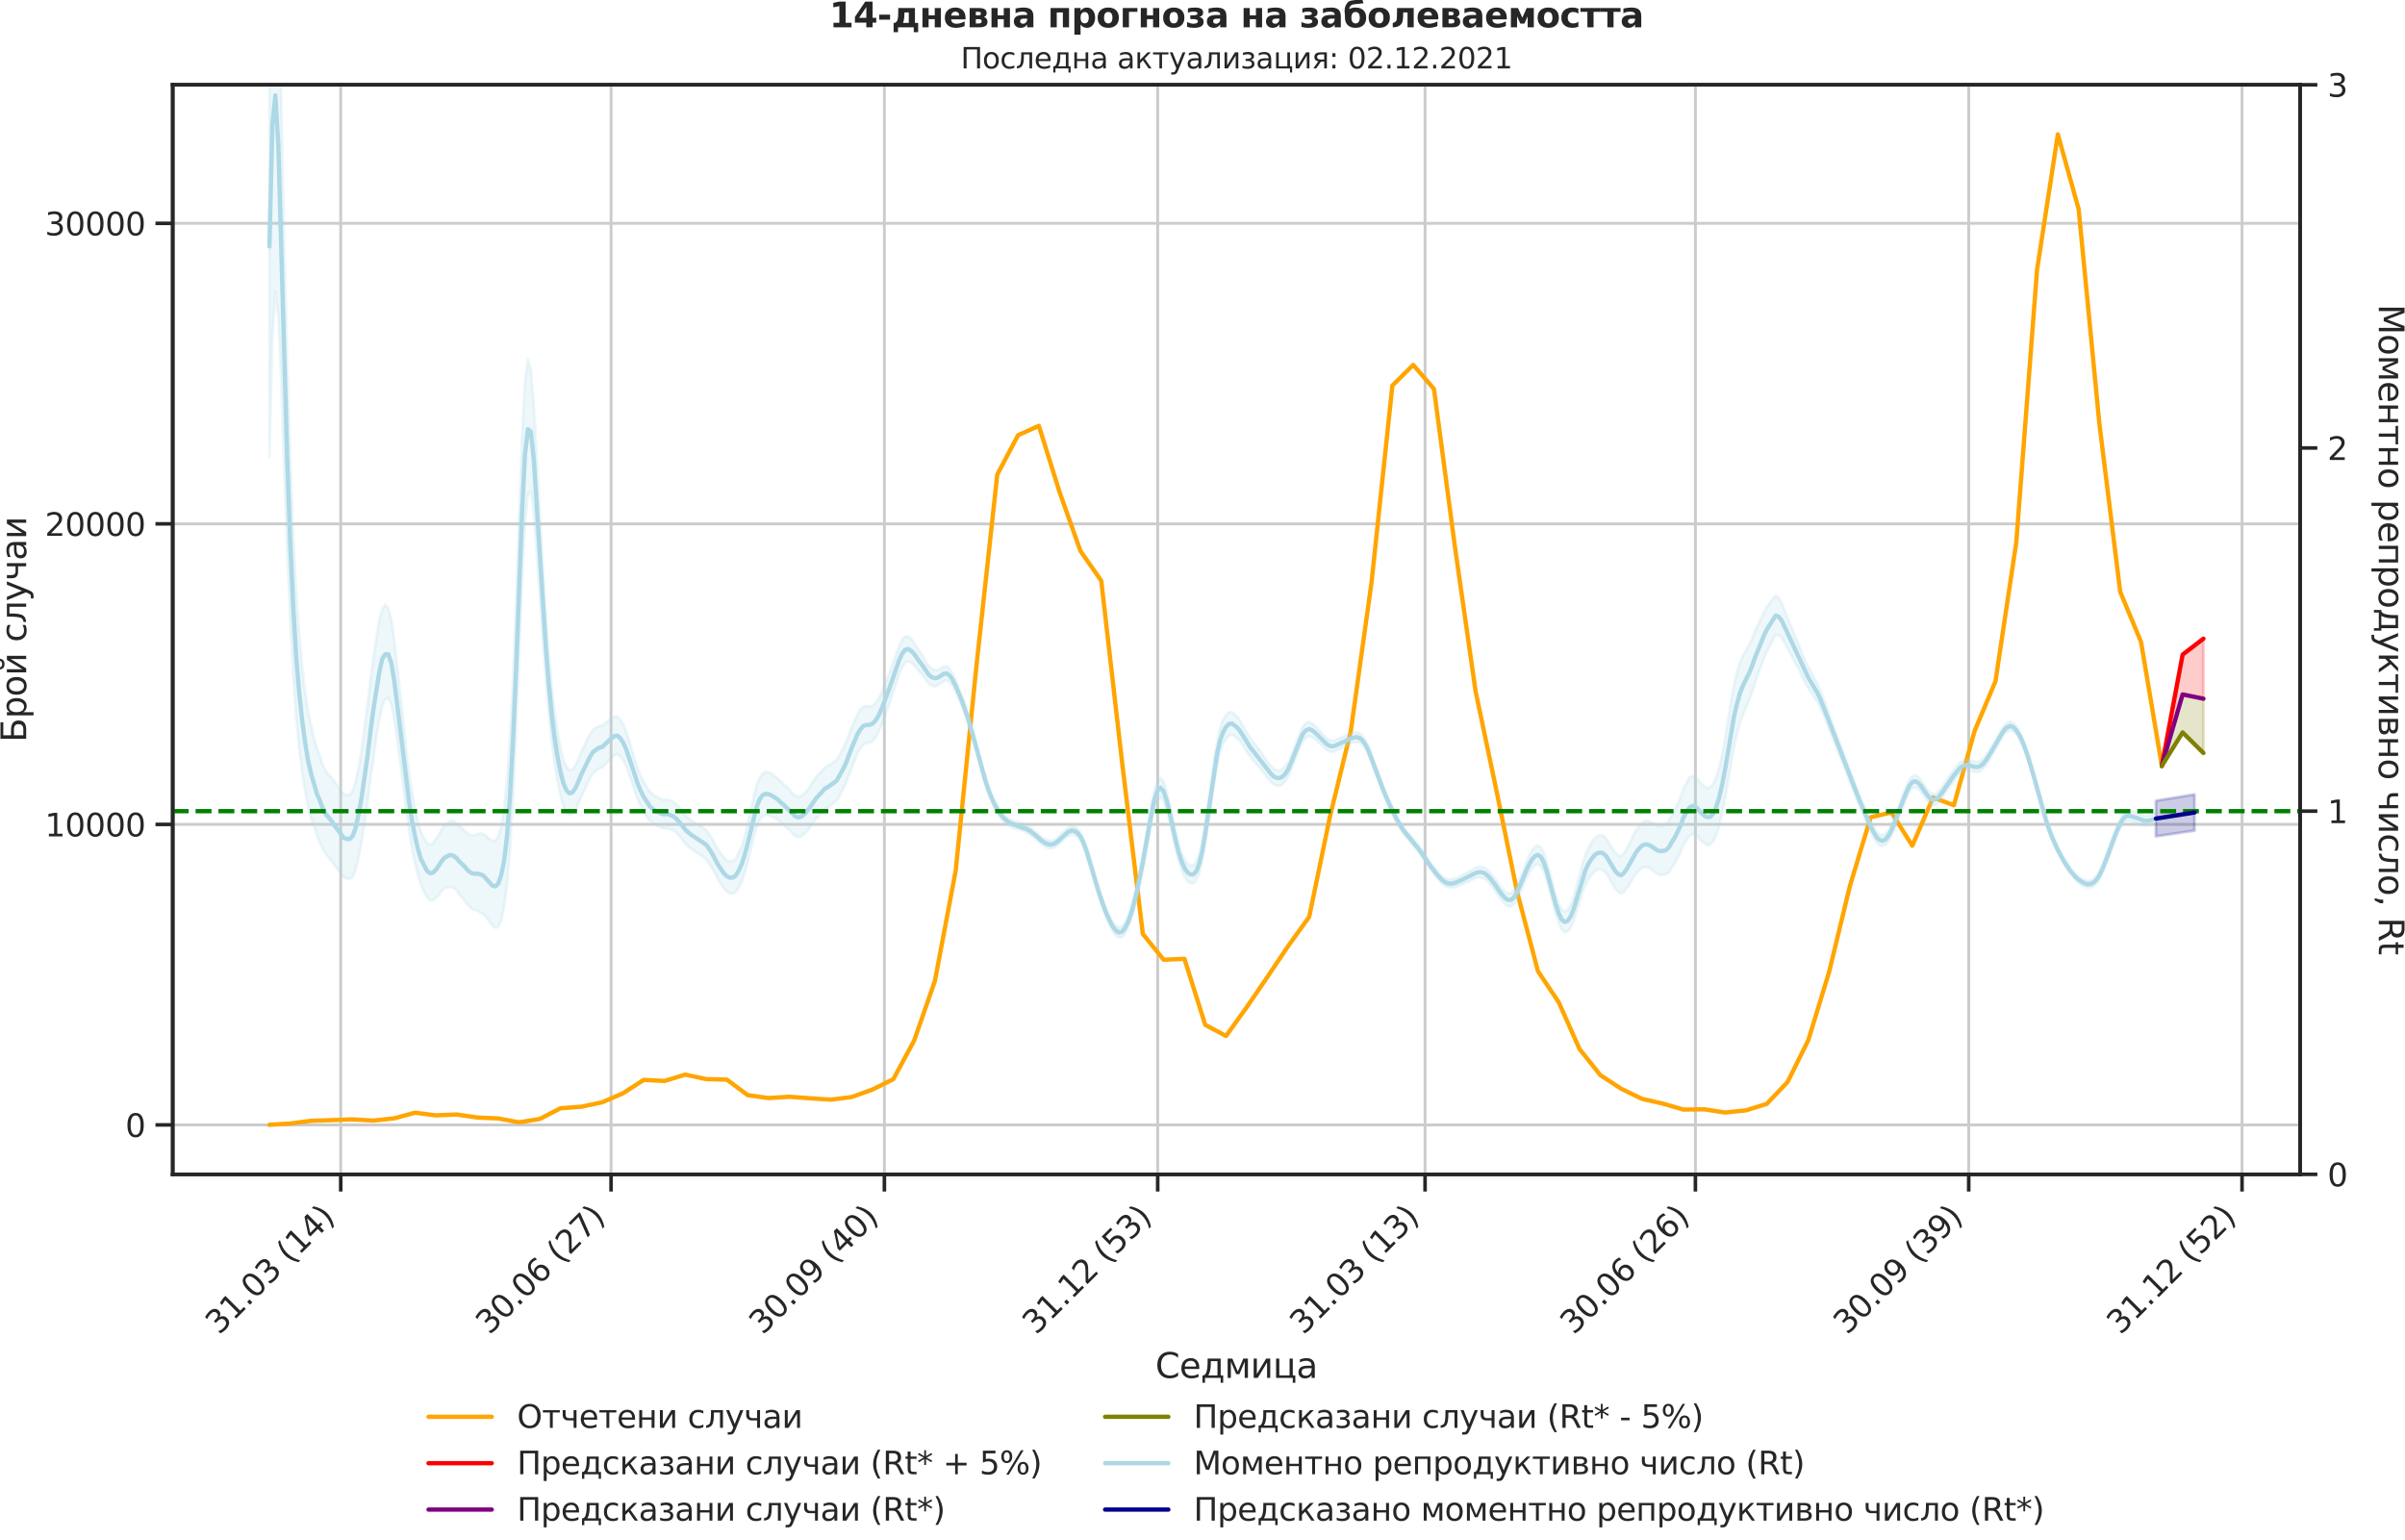 <?xml version="1.0" encoding="utf-8" standalone="no"?>
<!DOCTYPE svg PUBLIC "-//W3C//DTD SVG 1.1//EN"
  "http://www.w3.org/Graphics/SVG/1.1/DTD/svg11.dtd">
<svg xmlns:xlink="http://www.w3.org/1999/xlink" width="836.966pt" height="535.945pt" viewBox="0 0 836.966 535.945" xmlns="http://www.w3.org/2000/svg" version="1.1">
 <defs>
  <style type="text/css">*{stroke-linejoin: round; stroke-linecap: butt}</style>
 </defs>
 <g id="figure_1">
  <g id="patch_1">
   <path d="M 0 535.945 
L 836.966 535.945 
L 836.966 0 
L 0 0 
L 0 535.945 
z
" style="fill: none"/>
  </g>
  <g id="axes_1">
   <g id="patch_2">
    <path d="M 60.108 408.721 
L 800.467 408.721 
L 800.467 29.51 
L 60.108 29.51 
L 60.108 408.721 
z
" style="fill: none"/>
   </g>
   <g id="matplotlib.axis_1">
    <g id="xtick_1">
     <g id="line2d_1">
      <path d="M 118.573 408.721 
L 118.573 29.51 
" clip-path="url(#p3c2adeaa98)" style="fill: none; stroke: #cccccc; stroke-linecap: round"/>
     </g>
     <g id="line2d_2">
      <defs>
       <path id="mdbf34572bf" d="M 0 0 
L 0 6 
" style="stroke: #262626; stroke-width: 1.25"/>
      </defs>
      <g>
       <use xlink:href="#mdbf34572bf" x="118.573" y="408.721" style="fill: #262626; stroke: #262626; stroke-width: 1.25"/>
      </g>
     </g>
     <g id="text_1">
      <!-- 31.03 (14) -->
      <g style="fill: #262626" transform="translate(76.249 464.838)rotate(-45)scale(0.11 -0.11)">
       <defs>
        <path id="DejaVuSans-33" d="M 2597 2516 
Q 3050 2419 3304 2112 
Q 3559 1806 3559 1356 
Q 3559 666 3084 287 
Q 2609 -91 1734 -91 
Q 1441 -91 1130 -33 
Q 819 25 488 141 
L 488 750 
Q 750 597 1062 519 
Q 1375 441 1716 441 
Q 2309 441 2620 675 
Q 2931 909 2931 1356 
Q 2931 1769 2642 2001 
Q 2353 2234 1838 2234 
L 1294 2234 
L 1294 2753 
L 1863 2753 
Q 2328 2753 2575 2939 
Q 2822 3125 2822 3475 
Q 2822 3834 2567 4026 
Q 2313 4219 1838 4219 
Q 1578 4219 1281 4162 
Q 984 4106 628 3988 
L 628 4550 
Q 988 4650 1302 4700 
Q 1616 4750 1894 4750 
Q 2613 4750 3031 4423 
Q 3450 4097 3450 3541 
Q 3450 3153 3228 2886 
Q 3006 2619 2597 2516 
z
" transform="scale(0.016)"/>
        <path id="DejaVuSans-31" d="M 794 531 
L 1825 531 
L 1825 4091 
L 703 3866 
L 703 4441 
L 1819 4666 
L 2450 4666 
L 2450 531 
L 3481 531 
L 3481 0 
L 794 0 
L 794 531 
z
" transform="scale(0.016)"/>
        <path id="DejaVuSans-2e" d="M 684 794 
L 1344 794 
L 1344 0 
L 684 0 
L 684 794 
z
" transform="scale(0.016)"/>
        <path id="DejaVuSans-30" d="M 2034 4250 
Q 1547 4250 1301 3770 
Q 1056 3291 1056 2328 
Q 1056 1369 1301 889 
Q 1547 409 2034 409 
Q 2525 409 2770 889 
Q 3016 1369 3016 2328 
Q 3016 3291 2770 3770 
Q 2525 4250 2034 4250 
z
M 2034 4750 
Q 2819 4750 3233 4129 
Q 3647 3509 3647 2328 
Q 3647 1150 3233 529 
Q 2819 -91 2034 -91 
Q 1250 -91 836 529 
Q 422 1150 422 2328 
Q 422 3509 836 4129 
Q 1250 4750 2034 4750 
z
" transform="scale(0.016)"/>
        <path id="DejaVuSans-20" transform="scale(0.016)"/>
        <path id="DejaVuSans-28" d="M 1984 4856 
Q 1566 4138 1362 3434 
Q 1159 2731 1159 2009 
Q 1159 1288 1364 580 
Q 1569 -128 1984 -844 
L 1484 -844 
Q 1016 -109 783 600 
Q 550 1309 550 2009 
Q 550 2706 781 3412 
Q 1013 4119 1484 4856 
L 1984 4856 
z
" transform="scale(0.016)"/>
        <path id="DejaVuSans-34" d="M 2419 4116 
L 825 1625 
L 2419 1625 
L 2419 4116 
z
M 2253 4666 
L 3047 4666 
L 3047 1625 
L 3713 1625 
L 3713 1100 
L 3047 1100 
L 3047 0 
L 2419 0 
L 2419 1100 
L 313 1100 
L 313 1709 
L 2253 4666 
z
" transform="scale(0.016)"/>
        <path id="DejaVuSans-29" d="M 513 4856 
L 1013 4856 
Q 1481 4119 1714 3412 
Q 1947 2706 1947 2009 
Q 1947 1309 1714 600 
Q 1481 -109 1013 -844 
L 513 -844 
Q 928 -128 1133 580 
Q 1338 1288 1338 2009 
Q 1338 2731 1133 3434 
Q 928 4138 513 4856 
z
" transform="scale(0.016)"/>
       </defs>
       <use xlink:href="#DejaVuSans-33"/>
       <use xlink:href="#DejaVuSans-31" x="63.623"/>
       <use xlink:href="#DejaVuSans-2e" x="127.246"/>
       <use xlink:href="#DejaVuSans-30" x="159.033"/>
       <use xlink:href="#DejaVuSans-33" x="222.656"/>
       <use xlink:href="#DejaVuSans-20" x="286.279"/>
       <use xlink:href="#DejaVuSans-28" x="318.066"/>
       <use xlink:href="#DejaVuSans-31" x="357.08"/>
       <use xlink:href="#DejaVuSans-34" x="420.703"/>
       <use xlink:href="#DejaVuSans-29" x="484.326"/>
      </g>
     </g>
    </g>
    <g id="xtick_2">
     <g id="line2d_3">
      <path d="M 212.656 408.721 
L 212.656 29.51 
" clip-path="url(#p3c2adeaa98)" style="fill: none; stroke: #cccccc; stroke-linecap: round"/>
     </g>
     <g id="line2d_4">
      <g>
       <use xlink:href="#mdbf34572bf" x="212.656" y="408.721" style="fill: #262626; stroke: #262626; stroke-width: 1.25"/>
      </g>
     </g>
     <g id="text_2">
      <!-- 30.06 (27) -->
      <g style="fill: #262626" transform="translate(170.332 464.838)rotate(-45)scale(0.11 -0.11)">
       <defs>
        <path id="DejaVuSans-36" d="M 2113 2584 
Q 1688 2584 1439 2293 
Q 1191 2003 1191 1497 
Q 1191 994 1439 701 
Q 1688 409 2113 409 
Q 2538 409 2786 701 
Q 3034 994 3034 1497 
Q 3034 2003 2786 2293 
Q 2538 2584 2113 2584 
z
M 3366 4563 
L 3366 3988 
Q 3128 4100 2886 4159 
Q 2644 4219 2406 4219 
Q 1781 4219 1451 3797 
Q 1122 3375 1075 2522 
Q 1259 2794 1537 2939 
Q 1816 3084 2150 3084 
Q 2853 3084 3261 2657 
Q 3669 2231 3669 1497 
Q 3669 778 3244 343 
Q 2819 -91 2113 -91 
Q 1303 -91 875 529 
Q 447 1150 447 2328 
Q 447 3434 972 4092 
Q 1497 4750 2381 4750 
Q 2619 4750 2861 4703 
Q 3103 4656 3366 4563 
z
" transform="scale(0.016)"/>
        <path id="DejaVuSans-32" d="M 1228 531 
L 3431 531 
L 3431 0 
L 469 0 
L 469 531 
Q 828 903 1448 1529 
Q 2069 2156 2228 2338 
Q 2531 2678 2651 2914 
Q 2772 3150 2772 3378 
Q 2772 3750 2511 3984 
Q 2250 4219 1831 4219 
Q 1534 4219 1204 4116 
Q 875 4013 500 3803 
L 500 4441 
Q 881 4594 1212 4672 
Q 1544 4750 1819 4750 
Q 2544 4750 2975 4387 
Q 3406 4025 3406 3419 
Q 3406 3131 3298 2873 
Q 3191 2616 2906 2266 
Q 2828 2175 2409 1742 
Q 1991 1309 1228 531 
z
" transform="scale(0.016)"/>
        <path id="DejaVuSans-37" d="M 525 4666 
L 3525 4666 
L 3525 4397 
L 1831 0 
L 1172 0 
L 2766 4134 
L 525 4134 
L 525 4666 
z
" transform="scale(0.016)"/>
       </defs>
       <use xlink:href="#DejaVuSans-33"/>
       <use xlink:href="#DejaVuSans-30" x="63.623"/>
       <use xlink:href="#DejaVuSans-2e" x="127.246"/>
       <use xlink:href="#DejaVuSans-30" x="159.033"/>
       <use xlink:href="#DejaVuSans-36" x="222.656"/>
       <use xlink:href="#DejaVuSans-20" x="286.279"/>
       <use xlink:href="#DejaVuSans-28" x="318.066"/>
       <use xlink:href="#DejaVuSans-32" x="357.08"/>
       <use xlink:href="#DejaVuSans-37" x="420.703"/>
       <use xlink:href="#DejaVuSans-29" x="484.326"/>
      </g>
     </g>
    </g>
    <g id="xtick_3">
     <g id="line2d_5">
      <path d="M 307.773 408.721 
L 307.773 29.51 
" clip-path="url(#p3c2adeaa98)" style="fill: none; stroke: #cccccc; stroke-linecap: round"/>
     </g>
     <g id="line2d_6">
      <g>
       <use xlink:href="#mdbf34572bf" x="307.773" y="408.721" style="fill: #262626; stroke: #262626; stroke-width: 1.25"/>
      </g>
     </g>
     <g id="text_3">
      <!-- 30.09 (40) -->
      <g style="fill: #262626" transform="translate(265.449 464.838)rotate(-45)scale(0.11 -0.11)">
       <defs>
        <path id="DejaVuSans-39" d="M 703 97 
L 703 672 
Q 941 559 1184 500 
Q 1428 441 1663 441 
Q 2288 441 2617 861 
Q 2947 1281 2994 2138 
Q 2813 1869 2534 1725 
Q 2256 1581 1919 1581 
Q 1219 1581 811 2004 
Q 403 2428 403 3163 
Q 403 3881 828 4315 
Q 1253 4750 1959 4750 
Q 2769 4750 3195 4129 
Q 3622 3509 3622 2328 
Q 3622 1225 3098 567 
Q 2575 -91 1691 -91 
Q 1453 -91 1209 -44 
Q 966 3 703 97 
z
M 1959 2075 
Q 2384 2075 2632 2365 
Q 2881 2656 2881 3163 
Q 2881 3666 2632 3958 
Q 2384 4250 1959 4250 
Q 1534 4250 1286 3958 
Q 1038 3666 1038 3163 
Q 1038 2656 1286 2365 
Q 1534 2075 1959 2075 
z
" transform="scale(0.016)"/>
       </defs>
       <use xlink:href="#DejaVuSans-33"/>
       <use xlink:href="#DejaVuSans-30" x="63.623"/>
       <use xlink:href="#DejaVuSans-2e" x="127.246"/>
       <use xlink:href="#DejaVuSans-30" x="159.033"/>
       <use xlink:href="#DejaVuSans-39" x="222.656"/>
       <use xlink:href="#DejaVuSans-20" x="286.279"/>
       <use xlink:href="#DejaVuSans-28" x="318.066"/>
       <use xlink:href="#DejaVuSans-34" x="357.08"/>
       <use xlink:href="#DejaVuSans-30" x="420.703"/>
       <use xlink:href="#DejaVuSans-29" x="484.326"/>
      </g>
     </g>
    </g>
    <g id="xtick_4">
     <g id="line2d_7">
      <path d="M 402.89 408.721 
L 402.89 29.51 
" clip-path="url(#p3c2adeaa98)" style="fill: none; stroke: #cccccc; stroke-linecap: round"/>
     </g>
     <g id="line2d_8">
      <g>
       <use xlink:href="#mdbf34572bf" x="402.89" y="408.721" style="fill: #262626; stroke: #262626; stroke-width: 1.25"/>
      </g>
     </g>
     <g id="text_4">
      <!-- 31.12 (53) -->
      <g style="fill: #262626" transform="translate(360.566 464.838)rotate(-45)scale(0.11 -0.11)">
       <defs>
        <path id="DejaVuSans-35" d="M 691 4666 
L 3169 4666 
L 3169 4134 
L 1269 4134 
L 1269 2991 
Q 1406 3038 1543 3061 
Q 1681 3084 1819 3084 
Q 2600 3084 3056 2656 
Q 3513 2228 3513 1497 
Q 3513 744 3044 326 
Q 2575 -91 1722 -91 
Q 1428 -91 1123 -41 
Q 819 9 494 109 
L 494 744 
Q 775 591 1075 516 
Q 1375 441 1709 441 
Q 2250 441 2565 725 
Q 2881 1009 2881 1497 
Q 2881 1984 2565 2268 
Q 2250 2553 1709 2553 
Q 1456 2553 1204 2497 
Q 953 2441 691 2322 
L 691 4666 
z
" transform="scale(0.016)"/>
       </defs>
       <use xlink:href="#DejaVuSans-33"/>
       <use xlink:href="#DejaVuSans-31" x="63.623"/>
       <use xlink:href="#DejaVuSans-2e" x="127.246"/>
       <use xlink:href="#DejaVuSans-31" x="159.033"/>
       <use xlink:href="#DejaVuSans-32" x="222.656"/>
       <use xlink:href="#DejaVuSans-20" x="286.279"/>
       <use xlink:href="#DejaVuSans-28" x="318.066"/>
       <use xlink:href="#DejaVuSans-35" x="357.08"/>
       <use xlink:href="#DejaVuSans-33" x="420.703"/>
       <use xlink:href="#DejaVuSans-29" x="484.326"/>
      </g>
     </g>
    </g>
    <g id="xtick_5">
     <g id="line2d_9">
      <path d="M 495.939 408.721 
L 495.939 29.51 
" clip-path="url(#p3c2adeaa98)" style="fill: none; stroke: #cccccc; stroke-linecap: round"/>
     </g>
     <g id="line2d_10">
      <g>
       <use xlink:href="#mdbf34572bf" x="495.939" y="408.721" style="fill: #262626; stroke: #262626; stroke-width: 1.25"/>
      </g>
     </g>
     <g id="text_5">
      <!-- 31.03 (13) -->
      <g style="fill: #262626" transform="translate(453.615 464.838)rotate(-45)scale(0.11 -0.11)">
       <use xlink:href="#DejaVuSans-33"/>
       <use xlink:href="#DejaVuSans-31" x="63.623"/>
       <use xlink:href="#DejaVuSans-2e" x="127.246"/>
       <use xlink:href="#DejaVuSans-30" x="159.033"/>
       <use xlink:href="#DejaVuSans-33" x="222.656"/>
       <use xlink:href="#DejaVuSans-20" x="286.279"/>
       <use xlink:href="#DejaVuSans-28" x="318.066"/>
       <use xlink:href="#DejaVuSans-31" x="357.08"/>
       <use xlink:href="#DejaVuSans-33" x="420.703"/>
       <use xlink:href="#DejaVuSans-29" x="484.326"/>
      </g>
     </g>
    </g>
    <g id="xtick_6">
     <g id="line2d_11">
      <path d="M 590.022 408.721 
L 590.022 29.51 
" clip-path="url(#p3c2adeaa98)" style="fill: none; stroke: #cccccc; stroke-linecap: round"/>
     </g>
     <g id="line2d_12">
      <g>
       <use xlink:href="#mdbf34572bf" x="590.022" y="408.721" style="fill: #262626; stroke: #262626; stroke-width: 1.25"/>
      </g>
     </g>
     <g id="text_6">
      <!-- 30.06 (26) -->
      <g style="fill: #262626" transform="translate(547.697 464.838)rotate(-45)scale(0.11 -0.11)">
       <use xlink:href="#DejaVuSans-33"/>
       <use xlink:href="#DejaVuSans-30" x="63.623"/>
       <use xlink:href="#DejaVuSans-2e" x="127.246"/>
       <use xlink:href="#DejaVuSans-30" x="159.033"/>
       <use xlink:href="#DejaVuSans-36" x="222.656"/>
       <use xlink:href="#DejaVuSans-20" x="286.279"/>
       <use xlink:href="#DejaVuSans-28" x="318.066"/>
       <use xlink:href="#DejaVuSans-32" x="357.08"/>
       <use xlink:href="#DejaVuSans-36" x="420.703"/>
       <use xlink:href="#DejaVuSans-29" x="484.326"/>
      </g>
     </g>
    </g>
    <g id="xtick_7">
     <g id="line2d_13">
      <path d="M 685.138 408.721 
L 685.138 29.51 
" clip-path="url(#p3c2adeaa98)" style="fill: none; stroke: #cccccc; stroke-linecap: round"/>
     </g>
     <g id="line2d_14">
      <g>
       <use xlink:href="#mdbf34572bf" x="685.138" y="408.721" style="fill: #262626; stroke: #262626; stroke-width: 1.25"/>
      </g>
     </g>
     <g id="text_7">
      <!-- 30.09 (39) -->
      <g style="fill: #262626" transform="translate(642.814 464.838)rotate(-45)scale(0.11 -0.11)">
       <use xlink:href="#DejaVuSans-33"/>
       <use xlink:href="#DejaVuSans-30" x="63.623"/>
       <use xlink:href="#DejaVuSans-2e" x="127.246"/>
       <use xlink:href="#DejaVuSans-30" x="159.033"/>
       <use xlink:href="#DejaVuSans-39" x="222.656"/>
       <use xlink:href="#DejaVuSans-20" x="286.279"/>
       <use xlink:href="#DejaVuSans-28" x="318.066"/>
       <use xlink:href="#DejaVuSans-33" x="357.08"/>
       <use xlink:href="#DejaVuSans-39" x="420.703"/>
       <use xlink:href="#DejaVuSans-29" x="484.326"/>
      </g>
     </g>
    </g>
    <g id="xtick_8">
     <g id="line2d_15">
      <path d="M 780.255 408.721 
L 780.255 29.51 
" clip-path="url(#p3c2adeaa98)" style="fill: none; stroke: #cccccc; stroke-linecap: round"/>
     </g>
     <g id="line2d_16">
      <g>
       <use xlink:href="#mdbf34572bf" x="780.255" y="408.721" style="fill: #262626; stroke: #262626; stroke-width: 1.25"/>
      </g>
     </g>
     <g id="text_8">
      <!-- 31.12 (52) -->
      <g style="fill: #262626" transform="translate(737.931 464.838)rotate(-45)scale(0.11 -0.11)">
       <use xlink:href="#DejaVuSans-33"/>
       <use xlink:href="#DejaVuSans-31" x="63.623"/>
       <use xlink:href="#DejaVuSans-2e" x="127.246"/>
       <use xlink:href="#DejaVuSans-31" x="159.033"/>
       <use xlink:href="#DejaVuSans-32" x="222.656"/>
       <use xlink:href="#DejaVuSans-20" x="286.279"/>
       <use xlink:href="#DejaVuSans-28" x="318.066"/>
       <use xlink:href="#DejaVuSans-35" x="357.08"/>
       <use xlink:href="#DejaVuSans-32" x="420.703"/>
       <use xlink:href="#DejaVuSans-29" x="484.326"/>
      </g>
     </g>
    </g>
    <g id="text_9">
     <!-- Седмица -->
     <g style="fill: #262626" transform="translate(402.072 479.573)scale(0.12 -0.12)">
      <defs>
       <path id="DejaVuSans-421" d="M 4122 4306 
L 4122 3641 
Q 3803 3938 3442 4084 
Q 3081 4231 2675 4231 
Q 1875 4231 1450 3742 
Q 1025 3253 1025 2328 
Q 1025 1406 1450 917 
Q 1875 428 2675 428 
Q 3081 428 3442 575 
Q 3803 722 4122 1019 
L 4122 359 
Q 3791 134 3420 21 
Q 3050 -91 2638 -91 
Q 1578 -91 968 557 
Q 359 1206 359 2328 
Q 359 3453 968 4101 
Q 1578 4750 2638 4750 
Q 3056 4750 3426 4639 
Q 3797 4528 4122 4306 
z
" transform="scale(0.016)"/>
       <path id="DejaVuSans-435" d="M 3597 1894 
L 3597 1613 
L 953 1613 
Q 991 1019 1311 708 
Q 1631 397 2203 397 
Q 2534 397 2845 478 
Q 3156 559 3463 722 
L 3463 178 
Q 3153 47 2828 -22 
Q 2503 -91 2169 -91 
Q 1331 -91 842 396 
Q 353 884 353 1716 
Q 353 2575 817 3079 
Q 1281 3584 2069 3584 
Q 2775 3584 3186 3129 
Q 3597 2675 3597 1894 
z
M 3022 2063 
Q 3016 2534 2758 2815 
Q 2500 3097 2075 3097 
Q 1594 3097 1305 2825 
Q 1016 2553 972 2059 
L 3022 2063 
z
" transform="scale(0.016)"/>
       <path id="DejaVuSans-434" d="M 1384 459 
L 3053 459 
L 3053 3041 
L 1844 3041 
L 1844 2603 
Q 1844 1316 1475 628 
L 1384 459 
z
M 550 459 
Q 834 584 959 850 
Q 1266 1509 1266 2838 
L 1266 3500 
L 3631 3500 
L 3631 459 
L 4091 459 
L 4091 -884 
L 3631 -884 
L 3631 0 
L 794 0 
L 794 -884 
L 334 -884 
L 334 459 
L 550 459 
z
" transform="scale(0.016)"/>
       <path id="DejaVuSans-43c" d="M 581 3500 
L 1422 3500 
L 2416 1156 
L 3413 3500 
L 4247 3500 
L 4247 0 
L 3669 0 
L 3669 2950 
L 2703 672 
L 2128 672 
L 1159 2950 
L 1159 0 
L 581 0 
L 581 3500 
z
" transform="scale(0.016)"/>
       <path id="DejaVuSans-438" d="M 3578 3500 
L 3578 0 
L 3006 0 
L 3006 2809 
L 1319 0 
L 581 0 
L 581 3500 
L 1153 3500 
L 1153 697 
L 2838 3500 
L 3578 3500 
z
" transform="scale(0.016)"/>
       <path id="DejaVuSans-446" d="M 3603 0 
L 581 0 
L 581 3500 
L 1159 3500 
L 1159 459 
L 3025 459 
L 3025 3500 
L 3603 3500 
L 3603 459 
L 4063 459 
L 4063 -884 
L 3603 -884 
L 3603 0 
z
" transform="scale(0.016)"/>
       <path id="DejaVuSans-430" d="M 2194 1759 
Q 1497 1759 1228 1600 
Q 959 1441 959 1056 
Q 959 750 1161 570 
Q 1363 391 1709 391 
Q 2188 391 2477 730 
Q 2766 1069 2766 1631 
L 2766 1759 
L 2194 1759 
z
M 3341 1997 
L 3341 0 
L 2766 0 
L 2766 531 
Q 2569 213 2275 61 
Q 1981 -91 1556 -91 
Q 1019 -91 701 211 
Q 384 513 384 1019 
Q 384 1609 779 1909 
Q 1175 2209 1959 2209 
L 2766 2209 
L 2766 2266 
Q 2766 2663 2505 2880 
Q 2244 3097 1772 3097 
Q 1472 3097 1187 3025 
Q 903 2953 641 2809 
L 641 3341 
Q 956 3463 1253 3523 
Q 1550 3584 1831 3584 
Q 2591 3584 2966 3190 
Q 3341 2797 3341 1997 
z
" transform="scale(0.016)"/>
      </defs>
      <use xlink:href="#DejaVuSans-421"/>
      <use xlink:href="#DejaVuSans-435" x="69.824"/>
      <use xlink:href="#DejaVuSans-434" x="131.348"/>
      <use xlink:href="#DejaVuSans-43c" x="200.488"/>
      <use xlink:href="#DejaVuSans-438" x="275.928"/>
      <use xlink:href="#DejaVuSans-446" x="340.918"/>
      <use xlink:href="#DejaVuSans-430" x="408.984"/>
     </g>
    </g>
   </g>
   <g id="matplotlib.axis_2">
    <g id="ytick_1">
     <g id="line2d_17">
      <path d="M 60.108 391.526 
L 800.467 391.526 
" clip-path="url(#p3c2adeaa98)" style="fill: none; stroke: #cccccc; stroke-linecap: round"/>
     </g>
     <g id="line2d_18">
      <defs>
       <path id="m9570dc1f9e" d="M 0 0 
L -6 0 
" style="stroke: #262626; stroke-width: 1.25"/>
      </defs>
      <g>
       <use xlink:href="#m9570dc1f9e" x="60.108" y="391.526" style="fill: #262626; stroke: #262626; stroke-width: 1.25"/>
      </g>
     </g>
     <g id="text_10">
      <!-- 0 -->
      <g style="fill: #262626" transform="translate(43.609 395.705)scale(0.11 -0.11)">
       <use xlink:href="#DejaVuSans-30"/>
      </g>
     </g>
    </g>
    <g id="ytick_2">
     <g id="line2d_19">
      <path d="M 60.108 286.927 
L 800.467 286.927 
" clip-path="url(#p3c2adeaa98)" style="fill: none; stroke: #cccccc; stroke-linecap: round"/>
     </g>
     <g id="line2d_20">
      <g>
       <use xlink:href="#m9570dc1f9e" x="60.108" y="286.927" style="fill: #262626; stroke: #262626; stroke-width: 1.25"/>
      </g>
     </g>
     <g id="text_11">
      <!-- 10000 -->
      <g style="fill: #262626" transform="translate(15.614 291.106)scale(0.11 -0.11)">
       <use xlink:href="#DejaVuSans-31"/>
       <use xlink:href="#DejaVuSans-30" x="63.623"/>
       <use xlink:href="#DejaVuSans-30" x="127.246"/>
       <use xlink:href="#DejaVuSans-30" x="190.869"/>
       <use xlink:href="#DejaVuSans-30" x="254.492"/>
      </g>
     </g>
    </g>
    <g id="ytick_3">
     <g id="line2d_21">
      <path d="M 60.108 182.328 
L 800.467 182.328 
" clip-path="url(#p3c2adeaa98)" style="fill: none; stroke: #cccccc; stroke-linecap: round"/>
     </g>
     <g id="line2d_22">
      <g>
       <use xlink:href="#m9570dc1f9e" x="60.108" y="182.328" style="fill: #262626; stroke: #262626; stroke-width: 1.25"/>
      </g>
     </g>
     <g id="text_12">
      <!-- 20000 -->
      <g style="fill: #262626" transform="translate(15.614 186.507)scale(0.11 -0.11)">
       <use xlink:href="#DejaVuSans-32"/>
       <use xlink:href="#DejaVuSans-30" x="63.623"/>
       <use xlink:href="#DejaVuSans-30" x="127.246"/>
       <use xlink:href="#DejaVuSans-30" x="190.869"/>
       <use xlink:href="#DejaVuSans-30" x="254.492"/>
      </g>
     </g>
    </g>
    <g id="ytick_4">
     <g id="line2d_23">
      <path d="M 60.108 77.729 
L 800.467 77.729 
" clip-path="url(#p3c2adeaa98)" style="fill: none; stroke: #cccccc; stroke-linecap: round"/>
     </g>
     <g id="line2d_24">
      <g>
       <use xlink:href="#m9570dc1f9e" x="60.108" y="77.729" style="fill: #262626; stroke: #262626; stroke-width: 1.25"/>
      </g>
     </g>
     <g id="text_13">
      <!-- 30000 -->
      <g style="fill: #262626" transform="translate(15.614 81.908)scale(0.11 -0.11)">
       <use xlink:href="#DejaVuSans-33"/>
       <use xlink:href="#DejaVuSans-30" x="63.623"/>
       <use xlink:href="#DejaVuSans-30" x="127.246"/>
       <use xlink:href="#DejaVuSans-30" x="190.869"/>
       <use xlink:href="#DejaVuSans-30" x="254.492"/>
      </g>
     </g>
    </g>
    <g id="text_14">
     <!-- Брой случаи -->
     <g style="fill: #262626" transform="translate(9.118 258.325)rotate(-90)scale(0.12 -0.12)">
      <defs>
       <path id="DejaVuSans-411" d="M 3272 1372 
Q 3272 1806 3026 2017 
Q 2781 2228 2272 2228 
L 1259 2228 
L 1259 519 
L 2272 519 
Q 2781 519 3026 730 
Q 3272 941 3272 1372 
z
M 3609 4666 
L 3609 4147 
L 1259 4147 
L 1259 2747 
L 2303 2747 
Q 3088 2747 3513 2406 
Q 3938 2066 3938 1372 
Q 3938 681 3527 340 
Q 3116 0 2303 0 
L 628 0 
L 628 4666 
L 3609 4666 
z
" transform="scale(0.016)"/>
       <path id="DejaVuSans-440" d="M 1159 525 
L 1159 -1331 
L 581 -1331 
L 581 3500 
L 1159 3500 
L 1159 2969 
Q 1341 3281 1617 3432 
Q 1894 3584 2278 3584 
Q 2916 3584 3314 3078 
Q 3713 2572 3713 1747 
Q 3713 922 3314 415 
Q 2916 -91 2278 -91 
Q 1894 -91 1617 61 
Q 1341 213 1159 525 
z
M 3116 1747 
Q 3116 2381 2855 2742 
Q 2594 3103 2138 3103 
Q 1681 3103 1420 2742 
Q 1159 2381 1159 1747 
Q 1159 1113 1420 752 
Q 1681 391 2138 391 
Q 2594 391 2855 752 
Q 3116 1113 3116 1747 
z
" transform="scale(0.016)"/>
       <path id="DejaVuSans-43e" d="M 1959 3097 
Q 1497 3097 1228 2736 
Q 959 2375 959 1747 
Q 959 1119 1226 758 
Q 1494 397 1959 397 
Q 2419 397 2687 759 
Q 2956 1122 2956 1747 
Q 2956 2369 2687 2733 
Q 2419 3097 1959 3097 
z
M 1959 3584 
Q 2709 3584 3137 3096 
Q 3566 2609 3566 1747 
Q 3566 888 3137 398 
Q 2709 -91 1959 -91 
Q 1206 -91 779 398 
Q 353 888 353 1747 
Q 353 2609 779 3096 
Q 1206 3584 1959 3584 
z
" transform="scale(0.016)"/>
       <path id="DejaVuSans-439" d="M 3578 3500 
L 3578 0 
L 3006 0 
L 3006 2809 
L 1319 0 
L 581 0 
L 581 3500 
L 1153 3500 
L 1153 697 
L 2838 3500 
L 3578 3500 
z
M 1102 4833 
L 1471 4833 
Q 1505 4599 1656 4481 
Q 1808 4364 2080 4364 
Q 2349 4364 2499 4480 
Q 2649 4596 2689 4833 
L 3058 4833 
Q 3027 4386 2780 4161 
Q 2533 3936 2080 3936 
Q 1627 3936 1380 4161 
Q 1133 4386 1102 4833 
z
" transform="scale(0.016)"/>
       <path id="DejaVuSans-441" d="M 3122 3366 
L 3122 2828 
Q 2878 2963 2633 3030 
Q 2388 3097 2138 3097 
Q 1578 3097 1268 2742 
Q 959 2388 959 1747 
Q 959 1106 1268 751 
Q 1578 397 2138 397 
Q 2388 397 2633 464 
Q 2878 531 3122 666 
L 3122 134 
Q 2881 22 2623 -34 
Q 2366 -91 2075 -91 
Q 1284 -91 818 406 
Q 353 903 353 1747 
Q 353 2603 823 3093 
Q 1294 3584 2113 3584 
Q 2378 3584 2631 3529 
Q 2884 3475 3122 3366 
z
" transform="scale(0.016)"/>
       <path id="DejaVuSans-43b" d="M 238 0 
L 238 478 
Q 806 566 981 959 
Q 1194 1513 1194 2928 
L 1194 3500 
L 3559 3500 
L 3559 0 
L 2984 0 
L 2984 3041 
L 1769 3041 
L 1769 2694 
Q 1769 1344 1494 738 
Q 1200 91 238 0 
z
" transform="scale(0.016)"/>
       <path id="DejaVuSans-443" d="M 2059 -325 
Q 1816 -950 1584 -1140 
Q 1353 -1331 966 -1331 
L 506 -1331 
L 506 -850 
L 844 -850 
Q 1081 -850 1212 -737 
Q 1344 -625 1503 -206 
L 1606 56 
L 191 3500 
L 800 3500 
L 1894 763 
L 2988 3500 
L 3597 3500 
L 2059 -325 
z
" transform="scale(0.016)"/>
       <path id="DejaVuSans-447" d="M 2625 0 
L 2625 1472 
L 1553 1472 
Q 1075 1472 756 1769 
Q 469 2038 469 2613 
L 469 3500 
L 1044 3500 
L 1044 2666 
Q 1044 2300 1206 2116 
Q 1372 1931 1697 1931 
L 2625 1931 
L 2625 3500 
L 3200 3500 
L 3200 0 
L 2625 0 
z
" transform="scale(0.016)"/>
      </defs>
      <use xlink:href="#DejaVuSans-411"/>
      <use xlink:href="#DejaVuSans-440" x="68.604"/>
      <use xlink:href="#DejaVuSans-43e" x="132.08"/>
      <use xlink:href="#DejaVuSans-439" x="193.262"/>
      <use xlink:href="#DejaVuSans-20" x="258.252"/>
      <use xlink:href="#DejaVuSans-441" x="290.039"/>
      <use xlink:href="#DejaVuSans-43b" x="345.02"/>
      <use xlink:href="#DejaVuSans-443" x="408.936"/>
      <use xlink:href="#DejaVuSans-447" x="468.115"/>
      <use xlink:href="#DejaVuSans-430" x="527.197"/>
      <use xlink:href="#DejaVuSans-438" x="588.477"/>
     </g>
    </g>
   </g>
   <g id="PolyCollection_1">
    <defs>
     <path id="m3525d7eb2f" d="M 752.34 -269.389 
L 752.34 -269.389 
L 759.578 -308.106 
L 766.815 -313.665 
L 766.815 -292.761 
L 766.815 -292.761 
L 759.578 -294.246 
L 752.34 -269.389 
z
" style="stroke: #ff0000; stroke-opacity: 0.2"/>
    </defs>
    <g clip-path="url(#p3c2adeaa98)">
     <use xlink:href="#m3525d7eb2f" x="0" y="535.945" style="fill: #ff0000; fill-opacity: 0.2; stroke: #ff0000; stroke-opacity: 0.2"/>
    </g>
   </g>
   <g id="PolyCollection_2">
    <defs>
     <path id="m568e56e610" d="M 752.34 -269.389 
L 752.34 -269.389 
L 759.578 -294.246 
L 766.815 -292.761 
L 766.815 -273.87 
L 766.815 -273.87 
L 759.578 -281.025 
L 752.34 -269.389 
z
" style="stroke: #808000; stroke-opacity: 0.2"/>
    </defs>
    <g clip-path="url(#p3c2adeaa98)">
     <use xlink:href="#m568e56e610" x="0" y="535.945" style="fill: #808000; fill-opacity: 0.2; stroke: #808000; stroke-opacity: 0.2"/>
    </g>
   </g>
   <g id="line2d_25">
    <path d="M 93.76 391.484 
L 100.997 391.034 
L 108.235 390.103 
L 115.472 389.863 
L 122.709 389.591 
L 129.946 390.02 
L 137.183 389.235 
L 144.42 387.279 
L 151.657 388.2 
L 158.895 387.896 
L 166.132 388.953 
L 173.369 389.267 
L 180.606 390.626 
L 187.843 389.455 
L 195.08 385.721 
L 202.317 385.187 
L 209.555 383.65 
L 216.792 380.522 
L 224.029 375.857 
L 231.266 376.223 
L 238.503 374.016 
L 245.74 375.585 
L 252.977 375.763 
L 260.215 381.171 
L 267.452 382.175 
L 274.689 381.725 
L 281.926 382.258 
L 289.163 382.729 
L 296.4 381.819 
L 303.637 379.204 
L 310.875 375.616 
L 318.112 362.228 
L 325.349 341.433 
L 332.586 303.098 
L 339.823 231.678 
L 347.06 165.163 
L 354.297 151.471 
L 361.535 148.208 
L 368.772 171.345 
L 376.009 191.773 
L 383.246 202.118 
L 390.483 265.202 
L 397.72 325.053 
L 404.957 334.038 
L 412.195 333.724 
L 419.432 356.694 
L 426.669 360.565 
L 433.906 350.502 
L 441.143 339.917 
L 448.38 329.143 
L 455.618 319.112 
L 462.855 284.134 
L 470.092 254.449 
L 477.329 202.547 
L 484.566 134.192 
L 491.803 126.995 
L 499.04 135.374 
L 506.278 189.943 
L 513.515 240.569 
L 520.752 275.034 
L 527.989 310.504 
L 535.226 338.024 
L 542.463 348.849 
L 549.7 365.125 
L 556.938 374.204 
L 564.175 378.922 
L 571.412 382.447 
L 578.649 384.089 
L 585.886 386.191 
L 593.123 386.097 
L 600.36 387.216 
L 607.598 386.463 
L 614.835 384.214 
L 622.072 376.621 
L 629.309 362.039 
L 636.546 338.295 
L 643.783 308.38 
L 651.02 284.448 
L 658.258 282.774 
L 665.495 294.353 
L 672.732 277.586 
L 679.969 280.264 
L 687.206 254.334 
L 694.443 237.138 
L 701.68 188.834 
L 708.918 93.9 
L 716.155 46.747 
L 723.392 72.802 
L 730.629 147.674 
L 737.866 206.009 
L 745.103 223.404 
L 752.34 266.555 
" clip-path="url(#p3c2adeaa98)" style="fill: none; stroke: #ffa500; stroke-width: 1.5; stroke-linecap: round"/>
   </g>
   <g id="line2d_26">
    <path d="M 752.34 266.555 
L 759.578 227.839 
L 766.815 222.28 
" clip-path="url(#p3c2adeaa98)" style="fill: none; stroke: #ff0000; stroke-width: 1.5; stroke-linecap: round"/>
   </g>
   <g id="line2d_27">
    <path d="M 752.34 266.555 
L 759.578 241.698 
L 766.815 243.184 
" clip-path="url(#p3c2adeaa98)" style="fill: none; stroke: #800080; stroke-width: 1.5; stroke-linecap: round"/>
   </g>
   <g id="line2d_28">
    <path d="M 752.34 266.555 
L 759.578 254.92 
L 766.815 262.074 
" clip-path="url(#p3c2adeaa98)" style="fill: none; stroke: #808000; stroke-width: 1.5; stroke-linecap: round"/>
   </g>
   <g id="patch_3">
    <path d="M 60.108 408.721 
L 60.108 29.51 
" style="fill: none; stroke: #262626; stroke-width: 1.25; stroke-linejoin: miter; stroke-linecap: square"/>
   </g>
   <g id="patch_4">
    <path d="M 800.467 408.721 
L 800.467 29.51 
" style="fill: none; stroke: #262626; stroke-width: 1.25; stroke-linejoin: miter; stroke-linecap: square"/>
   </g>
   <g id="patch_5">
    <path d="M 60.108 408.721 
L 800.467 408.721 
" style="fill: none; stroke: #262626; stroke-width: 1.25; stroke-linejoin: miter; stroke-linecap: square"/>
   </g>
   <g id="patch_6">
    <path d="M 60.108 29.51 
L 800.467 29.51 
" style="fill: none; stroke: #262626; stroke-width: 1.25; stroke-linejoin: miter; stroke-linecap: square"/>
   </g>
   <g id="text_15">
    <!-- Последна актуализация: 02.12.2021 -->
    <g style="fill: #262626" transform="translate(334.356 23.822)scale(0.1 -0.1)">
     <defs>
      <path id="DejaVuSans-41f" d="M 4184 4666 
L 4184 0 
L 3553 0 
L 3553 4134 
L 1259 4134 
L 1259 0 
L 628 0 
L 628 4666 
L 4184 4666 
z
" transform="scale(0.016)"/>
      <path id="DejaVuSans-43d" d="M 581 3500 
L 1159 3500 
L 1159 2072 
L 3025 2072 
L 3025 3500 
L 3603 3500 
L 3603 0 
L 3025 0 
L 3025 1613 
L 1159 1613 
L 1159 0 
L 581 0 
L 581 3500 
z
" transform="scale(0.016)"/>
      <path id="DejaVuSans-43a" d="M 581 3500 
L 1153 3500 
L 1153 1856 
L 2775 3500 
L 3481 3500 
L 2144 2147 
L 3653 0 
L 3009 0 
L 1769 1766 
L 1153 1141 
L 1153 0 
L 581 0 
L 581 3500 
z
" transform="scale(0.016)"/>
      <path id="DejaVuSans-442" d="M 188 3500 
L 3541 3500 
L 3541 3041 
L 2147 3041 
L 2147 0 
L 1581 0 
L 1581 3041 
L 188 3041 
L 188 3500 
z
" transform="scale(0.016)"/>
      <path id="DejaVuSans-437" d="M 2206 1888 
Q 2594 1813 2809 1584 
Q 3025 1356 3025 1019 
Q 3025 478 2622 193 
Q 2219 -91 1475 -91 
Q 1225 -91 961 -47 
Q 697 -3 416 84 
L 416 619 
Q 638 503 903 445 
Q 1169 388 1459 388 
Q 1931 388 2195 563 
Q 2459 738 2459 1019 
Q 2459 1294 2225 1461 
Q 1991 1628 1563 1628 
L 1100 1628 
L 1100 2103 
L 1584 2103 
Q 1947 2103 2158 2242 
Q 2369 2381 2369 2600 
Q 2369 2800 2151 2944 
Q 1934 3088 1563 3088 
Q 1341 3088 1089 3047 
Q 838 3006 534 2916 
L 534 3438 
Q 841 3513 1106 3550 
Q 1372 3588 1609 3588 
Q 2222 3588 2576 3342 
Q 2931 3097 2931 2656 
Q 2931 2366 2743 2164 
Q 2556 1963 2206 1888 
z
" transform="scale(0.016)"/>
      <path id="DejaVuSans-44f" d="M 1181 2491 
Q 1181 2231 1381 2084 
Q 1581 1938 1953 1938 
L 2728 1938 
L 2728 3041 
L 1953 3041 
Q 1581 3041 1381 2897 
Q 1181 2753 1181 2491 
z
M 363 0 
L 1431 1534 
Q 1069 1616 828 1830 
Q 588 2044 588 2491 
Q 588 2997 923 3248 
Q 1259 3500 1938 3500 
L 3306 3500 
L 3306 0 
L 2728 0 
L 2728 1478 
L 2013 1478 
L 981 0 
L 363 0 
z
" transform="scale(0.016)"/>
      <path id="DejaVuSans-3a" d="M 750 794 
L 1409 794 
L 1409 0 
L 750 0 
L 750 794 
z
M 750 3309 
L 1409 3309 
L 1409 2516 
L 750 2516 
L 750 3309 
z
" transform="scale(0.016)"/>
     </defs>
     <use xlink:href="#DejaVuSans-41f"/>
     <use xlink:href="#DejaVuSans-43e" x="75.195"/>
     <use xlink:href="#DejaVuSans-441" x="136.377"/>
     <use xlink:href="#DejaVuSans-43b" x="191.357"/>
     <use xlink:href="#DejaVuSans-435" x="255.273"/>
     <use xlink:href="#DejaVuSans-434" x="316.797"/>
     <use xlink:href="#DejaVuSans-43d" x="385.938"/>
     <use xlink:href="#DejaVuSans-430" x="451.318"/>
     <use xlink:href="#DejaVuSans-20" x="512.598"/>
     <use xlink:href="#DejaVuSans-430" x="544.385"/>
     <use xlink:href="#DejaVuSans-43a" x="605.664"/>
     <use xlink:href="#DejaVuSans-442" x="666.064"/>
     <use xlink:href="#DejaVuSans-443" x="724.316"/>
     <use xlink:href="#DejaVuSans-430" x="783.496"/>
     <use xlink:href="#DejaVuSans-43b" x="844.775"/>
     <use xlink:href="#DejaVuSans-438" x="908.691"/>
     <use xlink:href="#DejaVuSans-437" x="973.682"/>
     <use xlink:href="#DejaVuSans-430" x="1026.855"/>
     <use xlink:href="#DejaVuSans-446" x="1088.135"/>
     <use xlink:href="#DejaVuSans-438" x="1156.201"/>
     <use xlink:href="#DejaVuSans-44f" x="1221.191"/>
     <use xlink:href="#DejaVuSans-3a" x="1281.348"/>
     <use xlink:href="#DejaVuSans-20" x="1315.039"/>
     <use xlink:href="#DejaVuSans-30" x="1346.826"/>
     <use xlink:href="#DejaVuSans-32" x="1410.449"/>
     <use xlink:href="#DejaVuSans-2e" x="1474.072"/>
     <use xlink:href="#DejaVuSans-31" x="1505.859"/>
     <use xlink:href="#DejaVuSans-32" x="1569.482"/>
     <use xlink:href="#DejaVuSans-2e" x="1633.105"/>
     <use xlink:href="#DejaVuSans-32" x="1664.893"/>
     <use xlink:href="#DejaVuSans-30" x="1728.516"/>
     <use xlink:href="#DejaVuSans-32" x="1792.139"/>
     <use xlink:href="#DejaVuSans-31" x="1855.762"/>
    </g>
   </g>
   <g id="text_16">
    <!-- 14-дневна прогноза на заболеваемостта -->
    <g style="fill: #262626" transform="translate(288.619 9.51)scale(0.12 -0.12)">
     <defs>
      <path id="DejaVuSans-Bold-31" d="M 750 831 
L 1813 831 
L 1813 3847 
L 722 3622 
L 722 4441 
L 1806 4666 
L 2950 4666 
L 2950 831 
L 4013 831 
L 4013 0 
L 750 0 
L 750 831 
z
" transform="scale(0.016)"/>
      <path id="DejaVuSans-Bold-34" d="M 2356 3675 
L 1038 1722 
L 2356 1722 
L 2356 3675 
z
M 2156 4666 
L 3494 4666 
L 3494 1722 
L 4159 1722 
L 4159 850 
L 3494 850 
L 3494 0 
L 2356 0 
L 2356 850 
L 288 850 
L 288 1881 
L 2156 4666 
z
" transform="scale(0.016)"/>
      <path id="DejaVuSans-Bold-2d" d="M 347 2297 
L 2309 2297 
L 2309 1388 
L 347 1388 
L 347 2297 
z
" transform="scale(0.016)"/>
      <path id="DejaVuSans-Bold-434" d="M 547 800 
Q 903 919 1053 1314 
Q 1203 1709 1203 2838 
L 1203 3500 
L 4228 3500 
L 4228 800 
L 4809 800 
L 4809 -884 
L 4009 -884 
L 4009 0 
L 1159 0 
L 1159 -884 
L 359 -884 
L 359 800 
L 547 800 
z
M 3109 2700 
L 2322 2700 
L 2322 2603 
Q 2322 1456 2063 800 
L 3109 800 
L 3109 2700 
z
" transform="scale(0.016)"/>
      <path id="DejaVuSans-Bold-43d" d="M 538 3500 
L 1656 3500 
L 1656 2169 
L 2766 2169 
L 2766 3500 
L 3884 3500 
L 3884 0 
L 2766 0 
L 2766 1478 
L 1656 1478 
L 1656 0 
L 538 0 
L 538 3500 
z
" transform="scale(0.016)"/>
      <path id="DejaVuSans-Bold-435" d="M 4031 1759 
L 4031 1441 
L 1416 1441 
Q 1456 1047 1700 850 
Q 1944 653 2381 653 
Q 2734 653 3104 758 
Q 3475 863 3866 1075 
L 3866 213 
Q 3469 63 3072 -14 
Q 2675 -91 2278 -91 
Q 1328 -91 801 392 
Q 275 875 275 1747 
Q 275 2603 792 3093 
Q 1309 3584 2216 3584 
Q 3041 3584 3536 3087 
Q 4031 2591 4031 1759 
z
M 2881 2131 
Q 2881 2450 2695 2645 
Q 2509 2841 2209 2841 
Q 1884 2841 1681 2658 
Q 1478 2475 1428 2131 
L 2881 2131 
z
" transform="scale(0.016)"/>
      <path id="DejaVuSans-Bold-432" d="M 2184 2181 
Q 2378 2181 2478 2261 
Q 2578 2341 2578 2497 
Q 2578 2653 2478 2731 
Q 2378 2809 2184 2809 
L 1656 2809 
L 1656 2181 
L 2184 2181 
z
M 2222 700 
Q 2469 700 2594 798 
Q 2719 897 2719 1094 
Q 2719 1288 2594 1384 
Q 2469 1481 2222 1481 
L 1656 1481 
L 1656 700 
L 2222 700 
z
M 538 3500 
L 2141 3500 
Q 2919 3500 3267 3279 
Q 3616 3059 3616 2575 
Q 3616 2319 3487 2139 
Q 3359 1959 3119 1872 
Q 3428 1788 3598 1561 
Q 3769 1334 3769 1003 
Q 3769 497 3403 248 
Q 3038 0 2294 0 
L 538 0 
L 538 3500 
z
" transform="scale(0.016)"/>
      <path id="DejaVuSans-Bold-430" d="M 2106 1575 
Q 1756 1575 1579 1456 
Q 1403 1338 1403 1106 
Q 1403 894 1545 773 
Q 1688 653 1941 653 
Q 2256 653 2472 879 
Q 2688 1106 2688 1447 
L 2688 1575 
L 2106 1575 
z
M 3816 1997 
L 3816 0 
L 2688 0 
L 2688 519 
Q 2463 200 2181 54 
Q 1900 -91 1497 -91 
Q 953 -91 614 226 
Q 275 544 275 1050 
Q 275 1666 698 1953 
Q 1122 2241 2028 2241 
L 2688 2241 
L 2688 2328 
Q 2688 2594 2478 2717 
Q 2269 2841 1825 2841 
Q 1466 2841 1156 2769 
Q 847 2697 581 2553 
L 581 3406 
Q 941 3494 1303 3539 
Q 1666 3584 2028 3584 
Q 2975 3584 3395 3211 
Q 3816 2838 3816 1997 
z
" transform="scale(0.016)"/>
      <path id="DejaVuSans-Bold-20" transform="scale(0.016)"/>
      <path id="DejaVuSans-Bold-43f" d="M 3884 3500 
L 3884 0 
L 2766 0 
L 2766 2700 
L 1656 2700 
L 1656 0 
L 538 0 
L 538 3500 
L 3884 3500 
z
" transform="scale(0.016)"/>
      <path id="DejaVuSans-Bold-440" d="M 1656 506 
L 1656 -1331 
L 538 -1331 
L 538 3500 
L 1656 3500 
L 1656 2988 
Q 1888 3294 2169 3439 
Q 2450 3584 2816 3584 
Q 3463 3584 3878 3070 
Q 4294 2556 4294 1747 
Q 4294 938 3878 423 
Q 3463 -91 2816 -91 
Q 2450 -91 2169 54 
Q 1888 200 1656 506 
z
M 2400 2772 
Q 2041 2772 1848 2508 
Q 1656 2244 1656 1747 
Q 1656 1250 1848 986 
Q 2041 722 2400 722 
Q 2759 722 2948 984 
Q 3138 1247 3138 1747 
Q 3138 2247 2948 2509 
Q 2759 2772 2400 2772 
z
" transform="scale(0.016)"/>
      <path id="DejaVuSans-Bold-43e" d="M 2203 2784 
Q 1831 2784 1636 2517 
Q 1441 2250 1441 1747 
Q 1441 1244 1636 976 
Q 1831 709 2203 709 
Q 2569 709 2762 976 
Q 2956 1244 2956 1747 
Q 2956 2250 2762 2517 
Q 2569 2784 2203 2784 
z
M 2203 3584 
Q 3106 3584 3614 3096 
Q 4122 2609 4122 1747 
Q 4122 884 3614 396 
Q 3106 -91 2203 -91 
Q 1297 -91 786 396 
Q 275 884 275 1747 
Q 275 2609 786 3096 
Q 1297 3584 2203 3584 
z
" transform="scale(0.016)"/>
      <path id="DejaVuSans-Bold-433" d="M 538 0 
L 538 3500 
L 3191 3500 
L 3191 2809 
L 1656 2809 
L 1656 0 
L 538 0 
z
" transform="scale(0.016)"/>
      <path id="DejaVuSans-Bold-437" d="M 900 2181 
L 1413 2181 
Q 1872 2181 2039 2281 
Q 2206 2381 2206 2519 
Q 2206 2841 1469 2841 
Q 853 2841 472 2625 
L 472 3434 
Q 1041 3584 1713 3584 
Q 2500 3584 2862 3361 
Q 3225 3138 3225 2666 
Q 3225 2047 2541 1888 
Q 3313 1697 3313 994 
Q 3313 453 2888 181 
Q 2463 -91 1553 -91 
Q 875 -91 313 84 
L 313 947 
Q 1013 653 1428 653 
Q 1884 653 2089 776 
Q 2294 900 2294 1056 
Q 2294 1491 1394 1491 
L 900 1491 
L 900 2181 
z
" transform="scale(0.016)"/>
      <path id="DejaVuSans-Bold-431" d="M 344 1941 
L 322 2463 
Q 275 2672 275 2881 
Q 275 3494 456 3894 
Q 791 4631 1238 4781 
Q 1606 4909 3141 5031 
Q 3297 5044 3475 5072 
L 3725 4378 
Q 3488 4316 2269 4209 
Q 1734 4163 1516 4013 
Q 1153 3766 1125 3300 
Q 1584 3584 2275 3584 
Q 3178 3584 3686 3096 
Q 4194 2609 4194 1747 
Q 4194 884 3687 396 
Q 3181 -91 2275 -91 
Q 1369 -91 858 396 
Q 347 884 347 1747 
Q 347 1866 344 1941 
z
M 2272 2784 
Q 1903 2784 1708 2517 
Q 1513 2250 1513 1747 
Q 1513 1244 1708 976 
Q 1903 709 2272 709 
Q 2641 709 2834 976 
Q 3028 1244 3028 1747 
Q 3028 2250 2834 2517 
Q 2641 2784 2272 2784 
z
" transform="scale(0.016)"/>
      <path id="DejaVuSans-Bold-43b" d="M 353 0 
L 353 800 
Q 906 913 1031 1278 
Q 1125 1556 1125 2928 
L 1125 3500 
L 4150 3500 
L 4150 0 
L 3031 0 
L 3031 2700 
L 2244 2700 
L 2244 2584 
Q 2244 1213 2028 813 
Q 1591 0 353 0 
z
" transform="scale(0.016)"/>
      <path id="DejaVuSans-Bold-43c" d="M 538 3500 
L 1825 3500 
L 2613 1750 
L 3400 3500 
L 4691 3500 
L 4691 0 
L 3575 0 
L 3575 1984 
L 2984 672 
L 2250 672 
L 1656 1984 
L 1656 0 
L 538 0 
L 538 3500 
z
" transform="scale(0.016)"/>
      <path id="DejaVuSans-Bold-441" d="M 3366 3391 
L 3366 2478 
Q 3138 2634 2908 2709 
Q 2678 2784 2431 2784 
Q 1963 2784 1702 2511 
Q 1441 2238 1441 1747 
Q 1441 1256 1702 982 
Q 1963 709 2431 709 
Q 2694 709 2930 787 
Q 3166 866 3366 1019 
L 3366 103 
Q 3103 6 2833 -42 
Q 2563 -91 2291 -91 
Q 1344 -91 809 395 
Q 275 881 275 1747 
Q 275 2613 809 3098 
Q 1344 3584 2291 3584 
Q 2566 3584 2833 3536 
Q 3100 3488 3366 3391 
z
" transform="scale(0.016)"/>
      <path id="DejaVuSans-Bold-442" d="M 25 3500 
L 3681 3500 
L 3681 2809 
L 2413 2809 
L 2413 0 
L 1297 0 
L 1297 2809 
L 25 2809 
L 25 3500 
z
" transform="scale(0.016)"/>
     </defs>
     <use xlink:href="#DejaVuSans-Bold-31"/>
     <use xlink:href="#DejaVuSans-Bold-34" x="69.58"/>
     <use xlink:href="#DejaVuSans-Bold-2d" x="139.16"/>
     <use xlink:href="#DejaVuSans-Bold-434" x="180.664"/>
     <use xlink:href="#DejaVuSans-Bold-43d" x="261.426"/>
     <use xlink:href="#DejaVuSans-Bold-435" x="330.518"/>
     <use xlink:href="#DejaVuSans-Bold-432" x="398.34"/>
     <use xlink:href="#DejaVuSans-Bold-43d" x="461.621"/>
     <use xlink:href="#DejaVuSans-Bold-430" x="530.713"/>
     <use xlink:href="#DejaVuSans-Bold-20" x="598.193"/>
     <use xlink:href="#DejaVuSans-Bold-43f" x="633.008"/>
     <use xlink:href="#DejaVuSans-Bold-440" x="702.1"/>
     <use xlink:href="#DejaVuSans-Bold-43e" x="773.682"/>
     <use xlink:href="#DejaVuSans-Bold-433" x="842.383"/>
     <use xlink:href="#DejaVuSans-Bold-43d" x="894.629"/>
     <use xlink:href="#DejaVuSans-Bold-43e" x="963.721"/>
     <use xlink:href="#DejaVuSans-Bold-437" x="1032.422"/>
     <use xlink:href="#DejaVuSans-Bold-430" x="1090.527"/>
     <use xlink:href="#DejaVuSans-Bold-20" x="1158.008"/>
     <use xlink:href="#DejaVuSans-Bold-43d" x="1192.822"/>
     <use xlink:href="#DejaVuSans-Bold-430" x="1261.914"/>
     <use xlink:href="#DejaVuSans-Bold-20" x="1329.395"/>
     <use xlink:href="#DejaVuSans-Bold-437" x="1364.209"/>
     <use xlink:href="#DejaVuSans-Bold-430" x="1422.314"/>
     <use xlink:href="#DejaVuSans-Bold-431" x="1489.795"/>
     <use xlink:href="#DejaVuSans-Bold-43e" x="1559.619"/>
     <use xlink:href="#DejaVuSans-Bold-43b" x="1628.32"/>
     <use xlink:href="#DejaVuSans-Bold-435" x="1701.562"/>
     <use xlink:href="#DejaVuSans-Bold-432" x="1769.385"/>
     <use xlink:href="#DejaVuSans-Bold-430" x="1832.666"/>
     <use xlink:href="#DejaVuSans-Bold-435" x="1900.146"/>
     <use xlink:href="#DejaVuSans-Bold-43c" x="1967.969"/>
     <use xlink:href="#DejaVuSans-Bold-43e" x="2049.707"/>
     <use xlink:href="#DejaVuSans-Bold-441" x="2118.408"/>
     <use xlink:href="#DejaVuSans-Bold-442" x="2177.686"/>
     <use xlink:href="#DejaVuSans-Bold-442" x="2235.645"/>
     <use xlink:href="#DejaVuSans-Bold-430" x="2293.604"/>
    </g>
   </g>
  </g>
  <g id="axes_2">
   <g id="matplotlib.axis_3">
    <g id="ytick_5">
     <g id="line2d_29">
      <defs>
       <path id="m453c3c31eb" d="M 0 0 
L 6 0 
" style="stroke: #262626; stroke-width: 1.25"/>
      </defs>
      <g>
       <use xlink:href="#m453c3c31eb" x="800.467" y="408.721" style="fill: #262626; stroke: #262626; stroke-width: 1.25"/>
      </g>
     </g>
     <g id="text_17">
      <!-- 0 -->
      <g style="fill: #262626" transform="translate(809.967 412.9)scale(0.11 -0.11)">
       <use xlink:href="#DejaVuSans-30"/>
      </g>
     </g>
    </g>
    <g id="ytick_6">
     <g id="line2d_30">
      <g>
       <use xlink:href="#m453c3c31eb" x="800.467" y="282.317" style="fill: #262626; stroke: #262626; stroke-width: 1.25"/>
      </g>
     </g>
     <g id="text_18">
      <!-- 1 -->
      <g style="fill: #262626" transform="translate(809.967 286.496)scale(0.11 -0.11)">
       <use xlink:href="#DejaVuSans-31"/>
      </g>
     </g>
    </g>
    <g id="ytick_7">
     <g id="line2d_31">
      <g>
       <use xlink:href="#m453c3c31eb" x="800.467" y="155.914" style="fill: #262626; stroke: #262626; stroke-width: 1.25"/>
      </g>
     </g>
     <g id="text_19">
      <!-- 2 -->
      <g style="fill: #262626" transform="translate(809.967 160.093)scale(0.11 -0.11)">
       <use xlink:href="#DejaVuSans-32"/>
      </g>
     </g>
    </g>
    <g id="ytick_8">
     <g id="line2d_32">
      <g>
       <use xlink:href="#m453c3c31eb" x="800.467" y="29.51" style="fill: #262626; stroke: #262626; stroke-width: 1.25"/>
      </g>
     </g>
     <g id="text_20">
      <!-- 3 -->
      <g style="fill: #262626" transform="translate(809.967 33.689)scale(0.11 -0.11)">
       <use xlink:href="#DejaVuSans-33"/>
      </g>
     </g>
    </g>
    <g id="text_21">
     <!-- Моментно репродуктивно число, Rt -->
     <g style="fill: #262626" transform="translate(827.848 105.888)rotate(-270)scale(0.12 -0.12)">
      <defs>
       <path id="DejaVuSans-41c" d="M 628 4666 
L 1569 4666 
L 2759 1491 
L 3956 4666 
L 4897 4666 
L 4897 0 
L 4281 0 
L 4281 4097 
L 3078 897 
L 2444 897 
L 1241 4097 
L 1241 0 
L 628 0 
L 628 4666 
z
" transform="scale(0.016)"/>
       <path id="DejaVuSans-43f" d="M 3603 3500 
L 3603 0 
L 3025 0 
L 3025 3041 
L 1159 3041 
L 1159 0 
L 581 0 
L 581 3500 
L 3603 3500 
z
" transform="scale(0.016)"/>
       <path id="DejaVuSans-432" d="M 1156 1613 
L 1156 459 
L 1975 459 
Q 2369 459 2575 607 
Q 2781 756 2781 1038 
Q 2781 1319 2575 1466 
Q 2369 1613 1975 1613 
L 1156 1613 
z
M 1156 3041 
L 1156 2072 
L 1913 2072 
Q 2238 2072 2444 2201 
Q 2650 2331 2650 2563 
Q 2650 2794 2444 2917 
Q 2238 3041 1913 3041 
L 1156 3041 
z
M 581 3500 
L 1950 3500 
Q 2566 3500 2897 3275 
Q 3228 3050 3228 2634 
Q 3228 2313 3059 2123 
Q 2891 1934 2559 1888 
Q 2956 1813 3175 1575 
Q 3394 1338 3394 981 
Q 3394 513 3033 256 
Q 2672 0 2003 0 
L 581 0 
L 581 3500 
z
" transform="scale(0.016)"/>
       <path id="DejaVuSans-2c" d="M 750 794 
L 1409 794 
L 1409 256 
L 897 -744 
L 494 -744 
L 750 256 
L 750 794 
z
" transform="scale(0.016)"/>
       <path id="DejaVuSans-52" d="M 2841 2188 
Q 3044 2119 3236 1894 
Q 3428 1669 3622 1275 
L 4263 0 
L 3584 0 
L 2988 1197 
Q 2756 1666 2539 1819 
Q 2322 1972 1947 1972 
L 1259 1972 
L 1259 0 
L 628 0 
L 628 4666 
L 2053 4666 
Q 2853 4666 3247 4331 
Q 3641 3997 3641 3322 
Q 3641 2881 3436 2590 
Q 3231 2300 2841 2188 
z
M 1259 4147 
L 1259 2491 
L 2053 2491 
Q 2509 2491 2742 2702 
Q 2975 2913 2975 3322 
Q 2975 3731 2742 3939 
Q 2509 4147 2053 4147 
L 1259 4147 
z
" transform="scale(0.016)"/>
       <path id="DejaVuSans-74" d="M 1172 4494 
L 1172 3500 
L 2356 3500 
L 2356 3053 
L 1172 3053 
L 1172 1153 
Q 1172 725 1289 603 
Q 1406 481 1766 481 
L 2356 481 
L 2356 0 
L 1766 0 
Q 1100 0 847 248 
Q 594 497 594 1153 
L 594 3053 
L 172 3053 
L 172 3500 
L 594 3500 
L 594 4494 
L 1172 4494 
z
" transform="scale(0.016)"/>
      </defs>
      <use xlink:href="#DejaVuSans-41c"/>
      <use xlink:href="#DejaVuSans-43e" x="86.279"/>
      <use xlink:href="#DejaVuSans-43c" x="147.461"/>
      <use xlink:href="#DejaVuSans-435" x="222.9"/>
      <use xlink:href="#DejaVuSans-43d" x="284.424"/>
      <use xlink:href="#DejaVuSans-442" x="349.805"/>
      <use xlink:href="#DejaVuSans-43d" x="408.057"/>
      <use xlink:href="#DejaVuSans-43e" x="473.438"/>
      <use xlink:href="#DejaVuSans-20" x="534.619"/>
      <use xlink:href="#DejaVuSans-440" x="566.406"/>
      <use xlink:href="#DejaVuSans-435" x="629.883"/>
      <use xlink:href="#DejaVuSans-43f" x="691.406"/>
      <use xlink:href="#DejaVuSans-440" x="756.787"/>
      <use xlink:href="#DejaVuSans-43e" x="820.264"/>
      <use xlink:href="#DejaVuSans-434" x="881.445"/>
      <use xlink:href="#DejaVuSans-443" x="950.586"/>
      <use xlink:href="#DejaVuSans-43a" x="1009.766"/>
      <use xlink:href="#DejaVuSans-442" x="1070.166"/>
      <use xlink:href="#DejaVuSans-438" x="1128.418"/>
      <use xlink:href="#DejaVuSans-432" x="1193.408"/>
      <use xlink:href="#DejaVuSans-43d" x="1252.344"/>
      <use xlink:href="#DejaVuSans-43e" x="1317.725"/>
      <use xlink:href="#DejaVuSans-20" x="1378.906"/>
      <use xlink:href="#DejaVuSans-447" x="1410.693"/>
      <use xlink:href="#DejaVuSans-438" x="1469.775"/>
      <use xlink:href="#DejaVuSans-441" x="1534.766"/>
      <use xlink:href="#DejaVuSans-43b" x="1589.746"/>
      <use xlink:href="#DejaVuSans-43e" x="1653.662"/>
      <use xlink:href="#DejaVuSans-2c" x="1714.844"/>
      <use xlink:href="#DejaVuSans-20" x="1746.631"/>
      <use xlink:href="#DejaVuSans-52" x="1778.418"/>
      <use xlink:href="#DejaVuSans-74" x="1847.9"/>
     </g>
    </g>
   </g>
   <g id="PolyCollection_3">
    <defs>
     <path id="md550f7b050" d="M 93.76 -543.611 
L 93.76 -376.911 
L 94.794 -418.187 
L 95.828 -434.558 
L 96.862 -425.476 
L 97.896 -402.438 
L 98.93 -371.098 
L 99.963 -343.854 
L 100.997 -319.986 
L 102.031 -300.978 
L 103.065 -286.205 
L 104.099 -275.595 
L 105.133 -267.294 
L 106.167 -260.842 
L 107.201 -255.519 
L 108.235 -251.041 
L 109.268 -248.364 
L 110.302 -245.191 
L 111.336 -242.71 
L 112.37 -240.416 
L 113.404 -238.649 
L 114.438 -237.371 
L 115.472 -236.107 
L 116.506 -234.584 
L 117.539 -233.232 
L 118.573 -231.965 
L 119.607 -230.598 
L 120.641 -230.17 
L 121.675 -229.881 
L 122.709 -230.649 
L 123.743 -233.232 
L 124.777 -237.29 
L 125.81 -242.505 
L 126.844 -249.176 
L 127.878 -256.455 
L 128.912 -264.55 
L 129.946 -271.816 
L 130.98 -279.24 
L 132.014 -285.31 
L 133.048 -290.144 
L 134.081 -292.591 
L 135.115 -292.939 
L 136.149 -290.814 
L 137.183 -285.613 
L 138.217 -278.59 
L 139.251 -270.615 
L 140.285 -262.514 
L 141.319 -254.455 
L 142.352 -247.018 
L 143.386 -240.563 
L 144.42 -235.588 
L 145.454 -231.251 
L 146.488 -228.003 
L 147.522 -225.605 
L 148.556 -223.805 
L 149.59 -222.629 
L 150.624 -222.498 
L 151.657 -223.332 
L 152.691 -224.388 
L 153.725 -225.814 
L 154.759 -226.872 
L 155.793 -227.157 
L 156.827 -227.116 
L 157.861 -226.87 
L 158.895 -225.97 
L 159.928 -224.39 
L 160.962 -223.34 
L 161.996 -221.971 
L 163.03 -220.797 
L 164.064 -219.688 
L 165.098 -219.202 
L 166.132 -218.995 
L 167.166 -218.187 
L 168.199 -217.794 
L 169.233 -216.597 
L 170.267 -215.146 
L 171.301 -213.659 
L 172.335 -213.061 
L 173.369 -213.25 
L 174.403 -215.609 
L 175.437 -220.158 
L 176.47 -228.02 
L 177.504 -240.439 
L 178.538 -257.621 
L 179.572 -280.058 
L 180.606 -305.575 
L 181.64 -332.45 
L 182.674 -353.096 
L 183.708 -363.758 
L 184.741 -364.928 
L 185.775 -357.178 
L 186.809 -343.254 
L 187.843 -328.32 
L 188.877 -313.461 
L 189.911 -299.514 
L 190.945 -287.965 
L 191.979 -277.865 
L 193.013 -269.943 
L 194.046 -263.827 
L 195.08 -258.816 
L 196.114 -255.228 
L 197.148 -253.052 
L 198.182 -252.195 
L 199.216 -252.648 
L 200.25 -253.951 
L 201.284 -256.256 
L 202.317 -258.675 
L 203.351 -260.804 
L 204.385 -263.141 
L 205.419 -265.09 
L 206.453 -266.815 
L 207.487 -267.669 
L 208.521 -268.452 
L 209.555 -268.771 
L 210.588 -269.74 
L 211.622 -270.98 
L 212.656 -272.098 
L 213.69 -272.94 
L 214.724 -273.393 
L 215.758 -272.775 
L 216.792 -271.4 
L 217.826 -269.364 
L 218.859 -266.667 
L 219.893 -263.623 
L 220.927 -260.551 
L 221.961 -257.649 
L 222.995 -255.38 
L 224.029 -253.431 
L 225.063 -251.791 
L 226.097 -250.326 
L 227.13 -249.344 
L 228.164 -248.721 
L 229.198 -248.376 
L 230.232 -247.785 
L 231.266 -247.558 
L 232.3 -247.616 
L 233.334 -247.229 
L 234.368 -246.794 
L 235.402 -246.055 
L 236.435 -244.966 
L 237.469 -243.647 
L 238.503 -242.25 
L 239.537 -241.304 
L 240.571 -240.464 
L 241.605 -239.743 
L 242.639 -239.098 
L 243.673 -238.402 
L 244.706 -237.664 
L 245.74 -236.77 
L 246.774 -235.405 
L 247.808 -233.765 
L 248.842 -231.852 
L 249.876 -229.859 
L 250.91 -228.275 
L 251.944 -226.66 
L 252.977 -225.557 
L 254.011 -224.984 
L 255.045 -224.949 
L 256.079 -225.513 
L 257.113 -227.045 
L 258.147 -229.084 
L 259.181 -232.071 
L 260.215 -235.786 
L 261.248 -239.978 
L 262.282 -244.34 
L 263.316 -247.844 
L 264.35 -250.436 
L 265.384 -251.798 
L 266.418 -252.228 
L 267.452 -252.18 
L 268.486 -251.832 
L 269.519 -251.288 
L 270.553 -250.695 
L 271.587 -249.677 
L 272.621 -248.936 
L 273.655 -247.893 
L 274.689 -247.034 
L 275.723 -246.026 
L 276.757 -244.931 
L 277.791 -244.612 
L 278.824 -244.774 
L 279.858 -245.625 
L 280.892 -246.673 
L 281.926 -247.993 
L 282.96 -249.484 
L 283.994 -250.95 
L 285.028 -251.938 
L 286.062 -253.117 
L 287.095 -254.297 
L 288.129 -254.839 
L 289.163 -255.62 
L 290.197 -256.51 
L 291.231 -257.363 
L 292.265 -259.117 
L 293.299 -261.045 
L 294.333 -263.236 
L 295.366 -265.907 
L 296.4 -268.7 
L 297.434 -271.185 
L 298.468 -273.838 
L 299.502 -275.55 
L 300.536 -276.773 
L 301.57 -277.244 
L 302.604 -277.428 
L 303.637 -277.98 
L 304.671 -279.209 
L 305.705 -281.007 
L 306.739 -283.416 
L 307.773 -286.12 
L 308.807 -288.947 
L 309.841 -291.929 
L 310.875 -295.25 
L 311.908 -298.275 
L 312.942 -301.356 
L 313.976 -303.75 
L 315.01 -305.254 
L 316.044 -305.726 
L 317.078 -305.309 
L 318.112 -304.455 
L 319.146 -303.115 
L 320.179 -301.955 
L 321.213 -300.712 
L 322.247 -299.259 
L 323.281 -297.983 
L 324.315 -297.257 
L 325.349 -297.09 
L 326.383 -297.384 
L 327.417 -298.134 
L 328.451 -298.928 
L 329.484 -299.141 
L 330.518 -298.45 
L 331.552 -297.084 
L 332.586 -295.107 
L 333.62 -292.796 
L 334.654 -290.382 
L 335.688 -287.636 
L 336.722 -284.64 
L 337.755 -281.348 
L 338.789 -277.683 
L 339.823 -273.882 
L 340.857 -270.005 
L 341.891 -266.263 
L 342.925 -262.816 
L 343.959 -259.749 
L 344.993 -257.072 
L 346.026 -254.872 
L 347.06 -252.974 
L 348.094 -251.387 
L 349.128 -250.132 
L 350.162 -249.149 
L 351.196 -248.393 
L 352.23 -247.886 
L 353.264 -247.547 
L 354.297 -247.26 
L 355.331 -246.94 
L 356.365 -246.57 
L 357.399 -246.05 
L 358.433 -245.433 
L 359.467 -244.679 
L 360.501 -243.798 
L 361.535 -242.87 
L 362.568 -241.959 
L 363.602 -241.259 
L 364.636 -240.786 
L 365.67 -240.639 
L 366.704 -240.865 
L 367.738 -241.423 
L 368.772 -242.329 
L 369.806 -243.324 
L 370.84 -244.258 
L 371.873 -245.007 
L 372.907 -245.394 
L 373.941 -245.247 
L 374.975 -244.563 
L 376.009 -243.223 
L 377.043 -241.136 
L 378.077 -238.382 
L 379.111 -235.075 
L 380.144 -231.52 
L 381.178 -227.92 
L 382.212 -224.473 
L 383.246 -221.304 
L 384.28 -218.403 
L 385.314 -215.804 
L 386.348 -213.521 
L 387.382 -211.633 
L 388.415 -210.266 
L 389.449 -209.634 
L 390.483 -209.842 
L 391.517 -210.969 
L 392.551 -212.898 
L 393.585 -215.62 
L 394.619 -219.116 
L 395.653 -223.147 
L 396.686 -227.839 
L 397.72 -232.991 
L 398.754 -238.556 
L 399.788 -244.378 
L 400.822 -250.041 
L 401.856 -254.642 
L 402.89 -257.541 
L 403.924 -258.347 
L 404.957 -257.094 
L 405.991 -254.119 
L 407.025 -249.936 
L 408.059 -245.198 
L 409.093 -240.567 
L 410.127 -236.47 
L 411.161 -233.256 
L 412.195 -230.82 
L 413.229 -229.302 
L 414.262 -228.504 
L 415.296 -228.427 
L 416.33 -229.458 
L 417.364 -231.944 
L 418.398 -236.124 
L 419.432 -242.072 
L 420.466 -248.999 
L 421.5 -256.486 
L 422.533 -263.474 
L 423.567 -269.401 
L 424.601 -273.953 
L 425.635 -276.885 
L 426.669 -278.834 
L 427.703 -279.925 
L 428.737 -280.179 
L 429.771 -279.527 
L 430.804 -278.787 
L 431.838 -277.502 
L 432.872 -275.89 
L 433.906 -274.246 
L 434.94 -272.777 
L 435.974 -271.472 
L 437.008 -270.294 
L 438.042 -269.122 
L 439.075 -267.805 
L 440.109 -266.5 
L 441.143 -265.072 
L 442.177 -263.967 
L 443.211 -262.985 
L 444.245 -262.51 
L 445.279 -262.442 
L 446.313 -262.95 
L 447.346 -264.039 
L 448.38 -265.724 
L 449.414 -268.082 
L 450.448 -270.787 
L 451.482 -273.452 
L 452.516 -275.979 
L 453.55 -278.17 
L 454.584 -279.327 
L 455.618 -279.76 
L 456.651 -279.4 
L 457.685 -278.65 
L 458.719 -277.721 
L 459.753 -276.769 
L 460.787 -275.702 
L 461.821 -274.818 
L 462.855 -274.295 
L 463.889 -274.231 
L 464.922 -274.61 
L 465.956 -275.114 
L 466.99 -275.641 
L 468.024 -276.172 
L 469.058 -276.653 
L 470.092 -277.164 
L 471.126 -277.512 
L 472.16 -277.713 
L 473.193 -277.432 
L 474.227 -276.611 
L 475.261 -275.135 
L 476.295 -273.068 
L 477.329 -270.499 
L 478.363 -267.635 
L 479.397 -264.861 
L 480.431 -262.06 
L 481.464 -259.494 
L 482.498 -257.044 
L 483.532 -254.741 
L 484.566 -252.558 
L 485.6 -250.451 
L 486.634 -248.556 
L 487.668 -246.846 
L 488.702 -245.36 
L 489.735 -244.089 
L 490.769 -242.879 
L 491.803 -241.669 
L 492.837 -240.395 
L 493.871 -239.025 
L 494.905 -237.481 
L 495.939 -235.927 
L 496.973 -234.437 
L 498.007 -232.991 
L 499.04 -231.633 
L 500.074 -230.32 
L 501.108 -229.125 
L 502.142 -228.093 
L 503.176 -227.393 
L 504.21 -227.012 
L 505.244 -226.977 
L 506.278 -227.165 
L 507.311 -227.527 
L 508.345 -227.949 
L 509.379 -228.378 
L 510.413 -228.804 
L 511.447 -229.27 
L 512.481 -229.774 
L 513.515 -230.276 
L 514.549 -230.542 
L 515.582 -230.479 
L 516.616 -230.071 
L 517.65 -229.265 
L 518.684 -228.131 
L 519.718 -226.769 
L 520.752 -225.277 
L 521.786 -223.671 
L 522.82 -222.285 
L 523.853 -221.122 
L 524.887 -220.401 
L 525.921 -220.407 
L 526.955 -221.317 
L 527.989 -222.939 
L 529.023 -225.091 
L 530.057 -227.468 
L 531.091 -229.894 
L 532.124 -231.996 
L 533.158 -233.682 
L 534.192 -234.795 
L 535.226 -235.137 
L 536.26 -234.402 
L 537.294 -232.324 
L 538.328 -229.301 
L 539.362 -225.472 
L 540.396 -221.453 
L 541.429 -217.751 
L 542.463 -214.631 
L 543.497 -212.428 
L 544.531 -211.442 
L 545.565 -211.707 
L 546.599 -213.004 
L 547.633 -215.342 
L 548.667 -218.545 
L 549.7 -221.975 
L 550.734 -225.329 
L 551.768 -227.922 
L 552.802 -229.923 
L 553.836 -231.396 
L 554.87 -232.612 
L 555.904 -233.279 
L 556.938 -233.366 
L 557.971 -232.91 
L 559.005 -231.92 
L 560.039 -230.138 
L 561.073 -228.363 
L 562.107 -226.597 
L 563.141 -225.469 
L 564.175 -224.918 
L 565.209 -225.575 
L 566.242 -226.868 
L 567.276 -228.481 
L 568.31 -230.339 
L 569.344 -231.821 
L 570.378 -232.983 
L 571.412 -233.825 
L 572.446 -234.155 
L 573.48 -234.127 
L 574.513 -233.458 
L 575.547 -232.681 
L 576.581 -231.902 
L 577.615 -231.401 
L 578.649 -231.464 
L 579.683 -231.606 
L 580.717 -232.193 
L 581.751 -233.824 
L 582.784 -235.375 
L 583.818 -237.391 
L 584.852 -239.262 
L 585.886 -241.773 
L 586.92 -243.555 
L 587.954 -244.938 
L 588.988 -245.634 
L 590.022 -245.411 
L 591.056 -244.368 
L 592.089 -243.215 
L 593.123 -242.423 
L 594.157 -241.711 
L 595.191 -242.03 
L 596.225 -243.084 
L 597.259 -245.224 
L 598.293 -248.383 
L 599.327 -252.752 
L 600.36 -258.042 
L 601.394 -263.954 
L 602.428 -270.186 
L 603.462 -275.919 
L 604.496 -280.437 
L 605.53 -284.259 
L 606.564 -287.146 
L 607.598 -289.536 
L 608.631 -291.931 
L 609.665 -294.746 
L 610.699 -298.001 
L 611.733 -301 
L 612.767 -303.677 
L 613.801 -306.484 
L 614.835 -309.052 
L 615.869 -311.003 
L 616.902 -313.103 
L 617.936 -314.96 
L 618.97 -314.972 
L 620.004 -313.987 
L 621.038 -312.243 
L 622.072 -310.314 
L 623.106 -308.365 
L 624.14 -306.361 
L 625.173 -304.393 
L 626.207 -302.487 
L 627.241 -300.289 
L 628.275 -298.24 
L 629.309 -296.461 
L 630.343 -294.865 
L 631.377 -293.305 
L 632.411 -291.696 
L 633.445 -289.696 
L 634.478 -287.354 
L 635.512 -284.742 
L 636.546 -282.136 
L 637.58 -279.469 
L 638.614 -276.821 
L 639.648 -274.25 
L 640.682 -271.66 
L 641.716 -269.078 
L 642.749 -266.396 
L 643.783 -263.63 
L 644.817 -260.943 
L 645.851 -258.362 
L 646.885 -255.939 
L 647.919 -253.575 
L 648.953 -251.103 
L 649.987 -248.749 
L 651.02 -246.405 
L 652.054 -244.335 
L 653.088 -242.696 
L 654.122 -241.712 
L 655.156 -241.382 
L 656.19 -241.869 
L 657.224 -243.138 
L 658.258 -244.966 
L 659.291 -247.369 
L 660.325 -250.091 
L 661.359 -252.89 
L 662.393 -255.537 
L 663.427 -258.074 
L 664.461 -260.205 
L 665.495 -261.56 
L 666.529 -261.89 
L 667.562 -261.366 
L 668.596 -260.223 
L 669.63 -258.706 
L 670.664 -257.251 
L 671.698 -256.116 
L 672.732 -255.561 
L 673.766 -255.818 
L 674.8 -256.77 
L 675.834 -258.082 
L 676.867 -259.617 
L 677.901 -261.157 
L 678.935 -262.642 
L 679.969 -264.095 
L 681.003 -265.46 
L 682.037 -266.651 
L 683.071 -267.416 
L 684.105 -267.784 
L 685.138 -267.733 
L 686.172 -267.479 
L 687.206 -267.218 
L 688.24 -267.175 
L 689.274 -267.616 
L 690.308 -268.519 
L 691.342 -269.856 
L 692.376 -271.489 
L 693.409 -273.292 
L 694.443 -275.146 
L 695.477 -276.949 
L 696.511 -278.722 
L 697.545 -280.309 
L 698.579 -281.3 
L 699.613 -281.69 
L 700.647 -281.343 
L 701.68 -280.332 
L 702.714 -278.785 
L 703.748 -276.651 
L 704.782 -274.069 
L 705.816 -271.136 
L 706.85 -267.819 
L 707.884 -264.195 
L 708.918 -260.431 
L 709.951 -256.614 
L 710.985 -252.944 
L 712.019 -249.477 
L 713.053 -246.363 
L 714.087 -243.606 
L 715.121 -241.195 
L 716.155 -239.056 
L 717.189 -237.083 
L 718.223 -235.232 
L 719.256 -233.539 
L 720.29 -232.035 
L 721.324 -230.731 
L 722.358 -229.569 
L 723.392 -228.631 
L 724.426 -227.891 
L 725.46 -227.329 
L 726.494 -226.989 
L 727.527 -227.007 
L 728.561 -227.454 
L 729.595 -228.412 
L 730.629 -229.989 
L 731.663 -232.038 
L 732.697 -234.536 
L 733.731 -237.256 
L 734.765 -240.089 
L 735.798 -242.823 
L 736.832 -245.385 
L 737.866 -247.579 
L 738.9 -249.298 
L 739.934 -250.144 
L 740.968 -250.317 
L 742.002 -250.028 
L 743.036 -249.695 
L 744.069 -249.312 
L 745.103 -248.84 
L 746.137 -248.57 
L 747.171 -248.512 
L 748.205 -248.664 
L 749.239 -248.951 
L 749.239 -252.488 
L 749.239 -252.488 
L 748.205 -252.19 
L 747.171 -252.038 
L 746.137 -252.069 
L 745.103 -252.335 
L 744.069 -252.795 
L 743.036 -253.205 
L 742.002 -253.54 
L 740.968 -253.807 
L 739.934 -253.626 
L 738.9 -252.746 
L 737.866 -251.001 
L 736.832 -248.728 
L 735.798 -246.08 
L 734.765 -243.264 
L 733.731 -240.327 
L 732.697 -237.497 
L 731.663 -234.902 
L 730.629 -232.753 
L 729.595 -231.077 
L 728.561 -230.031 
L 727.527 -229.514 
L 726.494 -229.436 
L 725.46 -229.716 
L 724.426 -230.22 
L 723.392 -230.917 
L 722.358 -231.804 
L 721.324 -232.931 
L 720.29 -234.214 
L 719.256 -235.691 
L 718.223 -237.365 
L 717.189 -239.203 
L 716.155 -241.172 
L 715.121 -243.316 
L 714.087 -245.738 
L 713.053 -248.507 
L 712.019 -251.656 
L 710.985 -255.163 
L 709.951 -258.886 
L 708.918 -262.765 
L 707.884 -266.597 
L 706.85 -270.298 
L 705.816 -273.691 
L 704.782 -276.719 
L 703.748 -279.38 
L 702.714 -281.61 
L 701.68 -283.246 
L 700.647 -284.346 
L 699.613 -284.779 
L 698.579 -284.462 
L 697.545 -283.536 
L 696.511 -282.013 
L 695.477 -280.286 
L 694.443 -278.519 
L 693.409 -276.708 
L 692.376 -274.94 
L 691.342 -273.344 
L 690.308 -272.042 
L 689.274 -271.171 
L 688.24 -270.778 
L 687.206 -270.863 
L 686.172 -271.203 
L 685.138 -271.521 
L 684.105 -271.603 
L 683.071 -271.303 
L 682.037 -270.579 
L 681.003 -269.417 
L 679.969 -268.067 
L 678.935 -266.631 
L 677.901 -265.153 
L 676.867 -263.623 
L 675.834 -262.071 
L 674.8 -260.769 
L 673.766 -259.803 
L 672.732 -259.565 
L 671.698 -260.153 
L 670.664 -261.325 
L 669.63 -262.847 
L 668.596 -264.416 
L 667.562 -265.618 
L 666.529 -266.203 
L 665.495 -265.896 
L 664.461 -264.554 
L 663.427 -262.418 
L 662.393 -259.844 
L 661.359 -257.104 
L 660.325 -254.262 
L 659.291 -251.485 
L 658.258 -248.991 
L 657.224 -247.083 
L 656.19 -245.755 
L 655.156 -245.231 
L 654.122 -245.524 
L 653.088 -246.489 
L 652.054 -248.139 
L 651.02 -250.224 
L 649.987 -252.613 
L 648.953 -255.012 
L 647.919 -257.538 
L 646.885 -259.979 
L 645.851 -262.484 
L 644.817 -265.14 
L 643.783 -267.925 
L 642.749 -270.808 
L 641.716 -273.627 
L 640.682 -276.358 
L 639.648 -279.102 
L 638.614 -281.847 
L 637.58 -284.677 
L 636.546 -287.553 
L 635.512 -290.372 
L 634.478 -293.232 
L 633.445 -295.836 
L 632.411 -298.106 
L 631.377 -300.01 
L 630.343 -301.91 
L 629.309 -303.784 
L 628.275 -305.936 
L 627.241 -308.41 
L 626.207 -311.09 
L 625.173 -313.458 
L 624.14 -315.96 
L 623.106 -318.442 
L 622.072 -321.004 
L 621.038 -323.664 
L 620.004 -326.136 
L 618.97 -327.876 
L 617.936 -328.593 
L 616.902 -327.445 
L 615.869 -325.931 
L 614.835 -324.664 
L 613.801 -322.79 
L 612.767 -320.602 
L 611.733 -318.482 
L 610.699 -316.178 
L 609.665 -313.435 
L 608.631 -311.465 
L 607.598 -309.605 
L 606.564 -307.842 
L 605.53 -305.428 
L 604.496 -302.077 
L 603.462 -297.771 
L 602.428 -291.977 
L 601.394 -285.526 
L 600.36 -279.147 
L 599.327 -273.499 
L 598.293 -269.006 
L 597.259 -265.403 
L 596.225 -263.201 
L 595.191 -261.986 
L 594.157 -261.764 
L 593.123 -262.295 
L 592.089 -263.178 
L 591.056 -264.533 
L 590.022 -265.602 
L 588.988 -265.817 
L 587.954 -265.369 
L 586.92 -263.502 
L 585.886 -261.417 
L 584.852 -258.741 
L 583.818 -256.094 
L 582.784 -253.868 
L 581.751 -252.19 
L 580.717 -250.149 
L 579.683 -248.979 
L 578.649 -248.63 
L 577.615 -248.327 
L 576.581 -248.744 
L 575.547 -249.304 
L 574.513 -249.868 
L 573.48 -250.258 
L 572.446 -250.316 
L 571.412 -249.697 
L 570.378 -248.4 
L 569.344 -246.95 
L 568.31 -245.124 
L 567.276 -242.85 
L 566.242 -240.7 
L 565.209 -239.071 
L 564.175 -237.956 
L 563.141 -238.204 
L 562.107 -239.342 
L 561.073 -240.826 
L 560.039 -242.482 
L 559.005 -244.101 
L 557.971 -245.166 
L 556.938 -245.302 
L 555.904 -244.967 
L 554.87 -244.057 
L 553.836 -242.748 
L 552.802 -240.887 
L 551.768 -238.504 
L 550.734 -235.361 
L 549.7 -231.47 
L 548.667 -227.603 
L 547.633 -223.834 
L 546.599 -220.99 
L 545.565 -219.264 
L 544.531 -218.712 
L 543.497 -219.476 
L 542.463 -221.501 
L 541.429 -224.524 
L 540.396 -228.202 
L 539.362 -232.2 
L 538.328 -235.972 
L 537.294 -239.039 
L 536.26 -241.089 
L 535.226 -241.739 
L 534.192 -241.262 
L 533.158 -239.973 
L 532.124 -238.072 
L 531.091 -235.758 
L 530.057 -233.098 
L 529.023 -230.472 
L 527.989 -228.088 
L 526.955 -226.261 
L 525.921 -225.156 
L 524.887 -224.995 
L 523.853 -225.579 
L 522.82 -226.621 
L 521.786 -227.934 
L 520.752 -229.471 
L 519.718 -230.904 
L 518.684 -232.185 
L 517.65 -233.264 
L 516.616 -233.977 
L 515.582 -234.294 
L 514.549 -234.284 
L 513.515 -233.913 
L 512.481 -233.335 
L 511.447 -232.734 
L 510.413 -232.169 
L 509.379 -231.652 
L 508.345 -231.112 
L 507.311 -230.599 
L 506.278 -230.158 
L 505.244 -229.887 
L 504.21 -229.846 
L 503.176 -230.157 
L 502.142 -230.804 
L 501.108 -231.781 
L 500.074 -232.932 
L 499.04 -234.206 
L 498.007 -235.544 
L 496.973 -236.965 
L 495.939 -238.421 
L 494.905 -239.973 
L 493.871 -241.499 
L 492.837 -242.865 
L 491.803 -244.126 
L 490.769 -245.322 
L 489.735 -246.529 
L 488.702 -247.8 
L 487.668 -249.296 
L 486.634 -251.019 
L 485.6 -252.926 
L 484.566 -255.065 
L 483.532 -257.29 
L 482.498 -259.635 
L 481.464 -262.125 
L 480.431 -264.755 
L 479.397 -267.621 
L 478.363 -270.483 
L 477.329 -273.419 
L 476.295 -276.089 
L 475.261 -278.248 
L 474.227 -279.804 
L 473.193 -280.711 
L 472.16 -281.077 
L 471.126 -280.956 
L 470.092 -280.68 
L 469.058 -280.242 
L 468.024 -279.828 
L 466.99 -279.38 
L 465.956 -278.914 
L 464.922 -278.48 
L 463.889 -278.199 
L 462.855 -278.333 
L 461.821 -278.928 
L 460.787 -279.956 
L 459.753 -281.109 
L 458.719 -282.214 
L 457.685 -283.278 
L 456.651 -284.142 
L 455.618 -284.649 
L 454.584 -284.324 
L 453.55 -283.265 
L 452.516 -281.15 
L 451.482 -278.659 
L 450.448 -276.03 
L 449.414 -273.366 
L 448.38 -271.024 
L 447.346 -269.354 
L 446.313 -268.306 
L 445.279 -267.84 
L 444.245 -267.966 
L 443.211 -268.516 
L 442.177 -269.615 
L 441.143 -270.815 
L 440.109 -272.364 
L 439.075 -273.828 
L 438.042 -275.267 
L 437.008 -276.591 
L 435.974 -277.91 
L 434.94 -279.405 
L 433.906 -281.058 
L 432.872 -282.911 
L 431.838 -284.746 
L 430.804 -286.276 
L 429.771 -287.28 
L 428.737 -288.092 
L 427.703 -288.101 
L 426.669 -287.192 
L 425.635 -285.392 
L 424.601 -282.485 
L 423.567 -277.875 
L 422.533 -271.896 
L 421.5 -264.588 
L 420.466 -256.81 
L 419.432 -249.53 
L 418.398 -243.298 
L 417.364 -238.802 
L 416.33 -236.068 
L 415.296 -234.816 
L 414.262 -234.746 
L 413.229 -235.47 
L 412.195 -236.961 
L 411.161 -239.362 
L 410.127 -242.606 
L 409.093 -246.77 
L 408.059 -251.557 
L 407.025 -256.459 
L 405.991 -260.749 
L 404.957 -263.903 
L 403.924 -265.231 
L 402.89 -264.362 
L 401.856 -261.411 
L 400.822 -256.623 
L 399.788 -250.721 
L 398.754 -244.619 
L 397.72 -238.753 
L 396.686 -233.3 
L 395.653 -228.287 
L 394.619 -223.924 
L 393.585 -220.129 
L 392.551 -217.132 
L 391.517 -214.956 
L 390.483 -213.593 
L 389.449 -213.218 
L 388.415 -213.714 
L 387.382 -214.949 
L 386.348 -216.741 
L 385.314 -218.951 
L 384.28 -221.486 
L 383.246 -224.347 
L 382.212 -227.492 
L 381.178 -230.927 
L 380.144 -234.527 
L 379.111 -238.094 
L 378.077 -241.412 
L 377.043 -244.174 
L 376.009 -246.279 
L 374.975 -247.609 
L 373.941 -248.278 
L 372.907 -248.393 
L 371.873 -247.988 
L 370.84 -247.207 
L 369.806 -246.221 
L 368.772 -245.191 
L 367.738 -244.227 
L 366.704 -243.634 
L 365.67 -243.378 
L 364.636 -243.49 
L 363.602 -243.942 
L 362.568 -244.623 
L 361.535 -245.527 
L 360.501 -246.438 
L 359.467 -247.322 
L 358.433 -248.065 
L 357.399 -248.665 
L 356.365 -249.185 
L 355.331 -249.543 
L 354.297 -249.854 
L 353.264 -250.129 
L 352.23 -250.472 
L 351.196 -250.973 
L 350.162 -251.73 
L 349.128 -252.728 
L 348.094 -253.985 
L 347.06 -255.606 
L 346.026 -257.536 
L 344.993 -259.783 
L 343.959 -262.511 
L 342.925 -265.65 
L 341.891 -269.184 
L 340.857 -273.027 
L 339.823 -277.023 
L 338.789 -280.942 
L 337.755 -284.748 
L 336.722 -288.184 
L 335.688 -291.343 
L 334.654 -294.264 
L 333.62 -296.856 
L 332.586 -299.365 
L 331.552 -301.543 
L 330.518 -303.126 
L 329.484 -304.001 
L 328.451 -303.983 
L 327.417 -303.39 
L 326.383 -302.838 
L 325.349 -302.752 
L 324.315 -303.174 
L 323.281 -304.167 
L 322.247 -305.695 
L 321.213 -307.516 
L 320.179 -309.107 
L 319.146 -310.632 
L 318.112 -312.353 
L 317.078 -313.62 
L 316.044 -314.449 
L 315.01 -314.371 
L 313.976 -313.288 
L 312.942 -311.228 
L 311.908 -308.349 
L 310.875 -305.662 
L 309.841 -302.743 
L 308.807 -300.015 
L 307.773 -297.343 
L 306.739 -294.855 
L 305.705 -292.756 
L 304.671 -291.208 
L 303.637 -290.297 
L 302.604 -290.016 
L 301.57 -290.239 
L 300.536 -290.069 
L 299.502 -289.161 
L 298.468 -287.42 
L 297.434 -285.195 
L 296.4 -282.698 
L 295.366 -280.12 
L 294.333 -277.434 
L 293.299 -275.219 
L 292.265 -273.458 
L 291.231 -271.544 
L 290.197 -270.748 
L 289.163 -270.088 
L 288.129 -269.504 
L 287.095 -268.889 
L 286.062 -267.744 
L 285.028 -266.636 
L 283.994 -265.553 
L 282.96 -263.994 
L 281.926 -262.34 
L 280.892 -260.909 
L 279.858 -259.775 
L 278.824 -258.983 
L 277.791 -258.637 
L 276.757 -259.036 
L 275.723 -259.882 
L 274.689 -261.183 
L 273.655 -262.242 
L 272.621 -263.191 
L 271.587 -264.178 
L 270.553 -265.156 
L 269.519 -265.894 
L 268.486 -266.729 
L 267.452 -267.147 
L 266.418 -267.339 
L 265.384 -266.687 
L 264.35 -265.271 
L 263.316 -262.681 
L 262.282 -258.718 
L 261.248 -253.885 
L 260.215 -249.313 
L 259.181 -244.968 
L 258.147 -241.577 
L 257.113 -239.095 
L 256.079 -237.21 
L 255.045 -236.26 
L 254.011 -236.091 
L 252.977 -236.495 
L 251.944 -237.455 
L 250.91 -238.838 
L 249.876 -240.341 
L 248.842 -242.189 
L 247.808 -244.227 
L 246.774 -245.753 
L 245.74 -247.121 
L 244.706 -247.813 
L 243.673 -248.618 
L 242.639 -249.131 
L 241.605 -249.782 
L 240.571 -250.399 
L 239.537 -251.262 
L 238.503 -252.212 
L 237.469 -253.66 
L 236.435 -254.94 
L 235.402 -256.051 
L 234.368 -256.897 
L 233.334 -257.304 
L 232.3 -257.709 
L 231.266 -257.655 
L 230.232 -257.755 
L 229.198 -258.379 
L 228.164 -258.762 
L 227.13 -259.527 
L 226.097 -260.569 
L 225.063 -262.141 
L 224.029 -263.894 
L 222.995 -265.978 
L 221.961 -268.512 
L 220.927 -271.621 
L 219.893 -275.172 
L 218.859 -278.486 
L 217.826 -281.552 
L 216.792 -284.013 
L 215.758 -285.726 
L 214.724 -286.691 
L 213.69 -286.547 
L 212.656 -285.983 
L 211.622 -285.097 
L 210.588 -284.262 
L 209.555 -283.407 
L 208.521 -283.286 
L 207.487 -282.775 
L 206.453 -282.05 
L 205.419 -280.689 
L 204.385 -278.679 
L 203.351 -276.54 
L 202.317 -274.403 
L 201.284 -271.801 
L 200.25 -269.637 
L 199.216 -268.1 
L 198.182 -267.926 
L 197.148 -269.007 
L 196.114 -271.439 
L 195.08 -275.698 
L 194.046 -281.444 
L 193.013 -288.622 
L 191.979 -297.729 
L 190.945 -309.266 
L 189.911 -323.358 
L 188.877 -339.665 
L 187.843 -357.723 
L 186.809 -377.136 
L 185.775 -395.113 
L 184.741 -407.443 
L 183.708 -410.902 
L 182.674 -402.861 
L 181.64 -382.975 
L 180.606 -355.122 
L 179.572 -326.268 
L 178.538 -300.371 
L 177.504 -280.576 
L 176.47 -264.623 
L 175.437 -254.239 
L 174.403 -248.259 
L 173.369 -244.756 
L 172.335 -243.17 
L 171.301 -243.411 
L 170.267 -243.939 
L 169.233 -245.064 
L 168.199 -245.622 
L 167.166 -245.963 
L 166.132 -245.586 
L 165.098 -245.287 
L 164.064 -245.261 
L 163.03 -245.686 
L 161.996 -246.539 
L 160.962 -247.653 
L 159.928 -248.253 
L 158.895 -249.311 
L 157.861 -250.194 
L 156.827 -250.258 
L 155.793 -249.628 
L 154.759 -248.811 
L 153.725 -247.304 
L 152.691 -245.507 
L 151.657 -243.87 
L 150.624 -242.512 
L 149.59 -241.971 
L 148.556 -242.608 
L 147.522 -244.43 
L 146.488 -246.507 
L 145.454 -250.083 
L 144.42 -254.708 
L 143.386 -260.412 
L 142.352 -267.445 
L 141.319 -275.976 
L 140.285 -285.595 
L 139.251 -294.927 
L 138.217 -304.57 
L 137.183 -313.453 
L 136.149 -320.539 
L 135.115 -324.248 
L 134.081 -325.488 
L 133.048 -324.023 
L 132.014 -320.273 
L 130.98 -313.939 
L 129.946 -307.179 
L 128.912 -299.511 
L 127.878 -290.42 
L 126.844 -282.514 
L 125.81 -275.057 
L 124.777 -268.708 
L 123.743 -263.895 
L 122.709 -260.605 
L 121.675 -259.432 
L 120.641 -259.163 
L 119.607 -259.583 
L 118.573 -260.646 
L 117.539 -262.389 
L 116.506 -263.723 
L 115.472 -265.276 
L 114.438 -266.259 
L 113.404 -267.61 
L 112.37 -269.625 
L 111.336 -272.872 
L 110.302 -275.632 
L 109.268 -279.125 
L 108.235 -283.761 
L 107.201 -288.734 
L 106.167 -295.373 
L 105.133 -304.539 
L 104.099 -315.94 
L 103.065 -330.599 
L 102.031 -351.078 
L 100.997 -377.725 
L 99.963 -410.874 
L 98.93 -452.072 
L 97.896 -500.526 
L 96.862 -549.294 
L 95.828 -578.199 
L 94.794 -577.784 
L 93.76 -543.611 
z
" style="stroke: #add8e6; stroke-opacity: 0.2"/>
    </defs>
    <g clip-path="url(#p3c2adeaa98)">
     <use xlink:href="#md550f7b050" x="0" y="535.945" style="fill: #add8e6; fill-opacity: 0.2; stroke: #add8e6; stroke-opacity: 0.2"/>
    </g>
   </g>
   <g id="PolyCollection_4">
    <defs>
     <path id="me7157e291f" d="M 750.273 -257.237 
L 750.273 -244.854 
L 751.307 -245.008 
L 752.34 -245.163 
L 753.374 -245.317 
L 754.408 -245.471 
L 755.442 -245.625 
L 756.476 -245.779 
L 757.51 -245.933 
L 758.544 -246.087 
L 759.578 -246.241 
L 760.612 -246.395 
L 761.645 -246.549 
L 762.679 -246.703 
L 763.713 -246.857 
L 763.713 -259.45 
L 763.713 -259.45 
L 762.679 -259.28 
L 761.645 -259.109 
L 760.612 -258.939 
L 759.578 -258.769 
L 758.544 -258.599 
L 757.51 -258.428 
L 756.476 -258.258 
L 755.442 -258.088 
L 754.408 -257.918 
L 753.374 -257.747 
L 752.34 -257.577 
L 751.307 -257.407 
L 750.273 -257.237 
z
" style="stroke: #00008b; stroke-opacity: 0.2"/>
    </defs>
    <g clip-path="url(#p3c2adeaa98)">
     <use xlink:href="#me7157e291f" x="0" y="535.945" style="fill: #00008b; fill-opacity: 0.2; stroke: #00008b; stroke-opacity: 0.2"/>
    </g>
   </g>
   <g id="line2d_33">
    <path d="M 93.76 85.772 
L 94.794 43.474 
L 95.828 33.205 
L 96.862 50.549 
L 99.963 160.145 
L 100.997 188.533 
L 102.031 210.845 
L 103.065 228.346 
L 104.099 240.882 
L 105.133 250.492 
L 106.167 258.382 
L 107.201 264.644 
L 108.235 269.165 
L 110.302 276.345 
L 111.336 278.656 
L 112.37 281.553 
L 113.404 283.375 
L 115.472 285.826 
L 116.506 287.509 
L 117.539 288.729 
L 119.607 291.652 
L 120.641 291.966 
L 121.675 292.039 
L 122.709 290.976 
L 123.743 288.261 
L 124.777 283.422 
L 125.81 277.715 
L 127.878 263.394 
L 128.912 254.65 
L 129.946 246.874 
L 132.014 233.841 
L 133.048 229.329 
L 134.081 227.75 
L 135.115 227.718 
L 136.149 230.676 
L 137.183 236.759 
L 139.251 253.452 
L 142.352 278.986 
L 143.386 285.654 
L 144.42 291.076 
L 145.454 295.567 
L 146.488 298.987 
L 148.556 303.001 
L 149.59 303.913 
L 150.624 303.755 
L 151.657 302.74 
L 152.691 301.302 
L 153.725 299.65 
L 154.759 298.508 
L 155.793 297.93 
L 156.827 297.57 
L 157.861 297.879 
L 158.895 298.67 
L 159.928 299.94 
L 160.962 300.843 
L 163.03 303.135 
L 164.064 303.862 
L 165.098 304.112 
L 166.132 304.077 
L 167.166 304.305 
L 168.199 304.731 
L 171.301 308.168 
L 172.335 308.504 
L 173.369 307.599 
L 174.403 304.65 
L 175.437 299.587 
L 176.47 290.818 
L 177.504 276.629 
L 178.538 257.991 
L 179.572 233.847 
L 181.64 179.512 
L 182.674 158.595 
L 183.708 149.368 
L 184.741 150.225 
L 185.775 160.131 
L 189.911 224.69 
L 190.945 237.606 
L 191.979 248.361 
L 193.013 256.85 
L 194.046 263.465 
L 195.08 268.805 
L 196.114 272.746 
L 197.148 275.085 
L 198.182 276.109 
L 199.216 275.771 
L 200.25 274.289 
L 201.284 272.059 
L 202.317 269.519 
L 205.419 263.218 
L 206.453 261.67 
L 208.521 260.171 
L 209.555 259.984 
L 211.622 258.031 
L 212.656 257.024 
L 213.69 256.288 
L 214.724 255.999 
L 215.758 256.786 
L 216.792 258.332 
L 217.826 260.541 
L 219.893 266.61 
L 221.961 272.936 
L 222.995 275.323 
L 224.029 277.345 
L 226.097 280.578 
L 227.13 281.578 
L 228.164 282.292 
L 229.198 282.64 
L 230.232 283.234 
L 231.266 283.423 
L 232.3 283.316 
L 234.368 284.149 
L 235.402 284.953 
L 237.469 287.363 
L 238.503 288.783 
L 240.571 290.605 
L 244.706 293.278 
L 245.74 294.033 
L 246.774 295.417 
L 247.808 297.038 
L 249.876 300.956 
L 251.944 303.993 
L 252.977 305.019 
L 254.011 305.463 
L 255.045 305.439 
L 256.079 304.682 
L 257.113 302.949 
L 258.147 300.699 
L 259.181 297.472 
L 260.215 293.55 
L 263.316 280.86 
L 264.35 278.209 
L 265.384 276.782 
L 266.418 276.316 
L 267.452 276.432 
L 268.486 276.838 
L 270.553 278.163 
L 271.587 279.181 
L 272.621 279.995 
L 276.757 284.094 
L 277.791 284.476 
L 278.824 284.217 
L 279.858 283.392 
L 280.892 282.314 
L 281.926 280.918 
L 283.994 277.842 
L 286.062 275.648 
L 287.095 274.448 
L 288.129 273.911 
L 290.197 272.459 
L 291.231 271.597 
L 293.299 267.896 
L 294.333 265.73 
L 296.4 260.315 
L 298.468 255.41 
L 299.502 253.722 
L 300.536 252.593 
L 301.57 252.322 
L 302.604 252.295 
L 303.637 251.871 
L 304.671 250.807 
L 305.705 249.122 
L 306.739 246.88 
L 308.807 241.55 
L 312.942 229.699 
L 313.976 227.467 
L 315.01 226.174 
L 316.044 225.899 
L 317.078 226.512 
L 318.112 227.561 
L 319.146 229.104 
L 321.213 231.854 
L 322.247 233.485 
L 323.281 234.887 
L 324.315 235.746 
L 325.349 236.039 
L 326.383 235.849 
L 328.451 234.501 
L 329.484 234.39 
L 330.518 235.164 
L 331.552 236.64 
L 332.586 238.718 
L 334.654 243.629 
L 336.722 249.54 
L 338.789 256.639 
L 342.925 271.717 
L 343.959 274.82 
L 344.993 277.522 
L 346.026 279.745 
L 347.06 281.659 
L 348.094 283.263 
L 349.128 284.52 
L 350.162 285.509 
L 351.196 286.266 
L 352.23 286.769 
L 357.399 288.592 
L 358.433 289.201 
L 360.501 290.832 
L 362.568 292.659 
L 363.602 293.349 
L 364.636 293.812 
L 365.67 293.941 
L 366.704 293.701 
L 367.738 293.125 
L 371.873 289.456 
L 372.907 289.057 
L 373.941 289.188 
L 374.975 289.865 
L 376.009 291.2 
L 377.043 293.296 
L 378.077 296.051 
L 380.144 302.925 
L 382.212 309.967 
L 384.28 316.009 
L 385.314 318.573 
L 386.348 320.823 
L 387.382 322.665 
L 388.415 323.966 
L 389.449 324.53 
L 390.483 324.241 
L 391.517 322.998 
L 392.551 320.952 
L 393.585 318.095 
L 394.619 314.449 
L 395.653 310.25 
L 397.72 300.103 
L 400.822 282.641 
L 401.856 277.953 
L 402.89 275.022 
L 403.924 274.183 
L 404.957 275.475 
L 405.991 278.532 
L 407.025 282.781 
L 409.093 292.31 
L 410.127 296.437 
L 411.161 299.669 
L 412.195 302.065 
L 413.229 303.594 
L 414.262 304.337 
L 415.296 304.356 
L 416.33 303.214 
L 417.364 300.604 
L 418.398 296.282 
L 419.432 290.19 
L 423.567 262.337 
L 424.601 257.756 
L 425.635 254.852 
L 426.669 252.973 
L 427.703 251.972 
L 428.737 251.843 
L 429.771 252.573 
L 430.804 253.443 
L 431.838 254.849 
L 434.94 259.878 
L 437.008 262.525 
L 439.075 265.151 
L 442.177 269.173 
L 443.211 270.21 
L 444.245 270.719 
L 445.279 270.821 
L 446.313 270.33 
L 447.346 269.272 
L 448.38 267.587 
L 449.414 265.236 
L 452.516 257.396 
L 453.55 255.246 
L 454.584 254.133 
L 455.618 253.753 
L 456.651 254.186 
L 457.685 254.994 
L 461.821 259.083 
L 462.855 259.644 
L 463.889 259.739 
L 464.922 259.411 
L 470.092 257.03 
L 471.126 256.717 
L 472.16 256.557 
L 473.193 256.881 
L 474.227 257.742 
L 475.261 259.259 
L 476.295 261.372 
L 478.363 266.89 
L 481.464 275.139 
L 483.532 279.933 
L 485.6 284.26 
L 487.668 287.878 
L 488.702 289.37 
L 493.871 295.688 
L 498.007 301.682 
L 500.074 304.321 
L 501.108 305.498 
L 502.142 306.502 
L 503.176 307.176 
L 504.21 307.523 
L 505.244 307.52 
L 506.278 307.29 
L 508.345 306.422 
L 512.481 304.4 
L 513.515 303.86 
L 514.549 303.54 
L 515.582 303.574 
L 516.616 303.933 
L 517.65 304.693 
L 518.684 305.8 
L 520.752 308.585 
L 521.786 310.159 
L 522.82 311.505 
L 523.853 312.609 
L 524.887 313.265 
L 525.921 313.183 
L 526.955 312.179 
L 527.989 310.459 
L 530.057 305.688 
L 531.091 303.143 
L 532.124 300.938 
L 533.158 299.152 
L 534.192 297.948 
L 535.226 297.543 
L 536.26 298.228 
L 537.294 300.294 
L 538.328 303.347 
L 541.429 314.836 
L 542.463 317.915 
L 543.497 320.048 
L 544.531 320.923 
L 545.565 320.51 
L 546.599 319.007 
L 547.633 316.423 
L 551.768 302.827 
L 552.802 300.628 
L 553.836 299.008 
L 554.87 297.683 
L 555.904 296.939 
L 556.938 296.731 
L 557.971 297.044 
L 559.005 298.026 
L 562.107 303.148 
L 563.141 304.266 
L 564.175 304.608 
L 565.209 303.785 
L 566.242 302.284 
L 569.344 296.718 
L 570.378 295.382 
L 571.412 294.349 
L 572.446 293.887 
L 573.48 293.943 
L 574.513 294.416 
L 576.581 295.834 
L 577.615 296.246 
L 578.649 296.166 
L 579.683 295.974 
L 580.717 295.015 
L 581.751 293.149 
L 582.784 291.604 
L 584.852 287.311 
L 585.886 284.527 
L 586.92 282.562 
L 587.954 281.09 
L 588.988 280.489 
L 590.022 280.691 
L 592.089 282.913 
L 593.123 283.869 
L 594.157 284.408 
L 595.191 284.289 
L 596.225 283.091 
L 597.259 280.893 
L 598.293 277.529 
L 599.327 273.156 
L 600.36 267.689 
L 603.462 249.324 
L 604.496 244.987 
L 605.53 241.225 
L 606.564 238.617 
L 608.631 234.444 
L 609.665 232.035 
L 610.699 228.993 
L 613.801 221.392 
L 614.835 219.194 
L 617.936 214.259 
L 618.97 214.621 
L 620.004 215.892 
L 622.072 220.34 
L 629.309 235.847 
L 632.411 241.064 
L 633.445 243.198 
L 635.512 248.406 
L 646.885 277.994 
L 651.02 287.64 
L 652.054 289.718 
L 653.088 291.36 
L 654.122 292.334 
L 655.156 292.649 
L 656.19 292.146 
L 657.224 290.841 
L 658.258 288.978 
L 659.291 286.531 
L 663.427 275.711 
L 664.461 273.571 
L 665.495 272.228 
L 666.529 271.913 
L 667.562 272.47 
L 668.596 273.633 
L 670.664 276.667 
L 671.698 277.821 
L 672.732 278.395 
L 673.766 278.146 
L 674.8 277.185 
L 675.834 275.879 
L 679.969 269.873 
L 682.037 267.341 
L 683.071 266.593 
L 684.105 266.258 
L 685.138 266.327 
L 687.206 266.912 
L 688.24 266.976 
L 689.274 266.559 
L 690.308 265.672 
L 691.342 264.352 
L 693.409 260.951 
L 696.511 255.584 
L 697.545 254.028 
L 698.579 253.069 
L 699.613 252.715 
L 700.647 253.105 
L 701.68 254.16 
L 702.714 255.752 
L 703.748 257.933 
L 704.782 260.554 
L 705.816 263.535 
L 707.884 270.552 
L 712.019 285.381 
L 713.053 288.512 
L 714.087 291.276 
L 716.155 295.834 
L 718.223 299.65 
L 720.29 302.824 
L 722.358 305.263 
L 723.392 306.175 
L 724.426 306.894 
L 725.46 307.427 
L 726.494 307.736 
L 727.527 307.69 
L 728.561 307.206 
L 729.595 306.208 
L 730.629 304.579 
L 731.663 302.481 
L 733.731 297.161 
L 735.798 291.501 
L 736.832 288.893 
L 737.866 286.663 
L 738.9 284.934 
L 739.934 284.068 
L 740.968 283.891 
L 743.036 284.507 
L 746.137 285.634 
L 747.171 285.678 
L 748.205 285.524 
L 749.239 285.234 
L 749.239 285.234 
" clip-path="url(#p3c2adeaa98)" style="fill: none; stroke: #add8e6; stroke-width: 1.5; stroke-linecap: round"/>
   </g>
   <g id="line2d_34">
    <path d="M 60.108 282.317 
L 800.467 282.317 
" clip-path="url(#p3c2adeaa98)" style="fill: none; stroke-dasharray: 5.55,2.4; stroke-dashoffset: 0; stroke: #008000; stroke-width: 1.5"/>
   </g>
   <g id="line2d_35">
    <path d="M 750.273 284.899 
L 751.307 284.737 
L 752.34 284.575 
L 753.374 284.413 
L 754.408 284.251 
L 755.442 284.088 
L 756.476 283.926 
L 757.51 283.764 
L 758.544 283.602 
L 759.578 283.44 
L 760.612 283.278 
L 761.645 283.116 
L 762.679 282.953 
L 763.713 282.791 
" clip-path="url(#p3c2adeaa98)" style="fill: none; stroke: #00008b; stroke-width: 1.5; stroke-linecap: round"/>
   </g>
   <g id="patch_7">
    <path d="M 60.108 408.721 
L 60.108 29.51 
" style="fill: none; stroke: #262626; stroke-width: 1.25; stroke-linejoin: miter; stroke-linecap: square"/>
   </g>
   <g id="patch_8">
    <path d="M 800.467 408.721 
L 800.467 29.51 
" style="fill: none; stroke: #262626; stroke-width: 1.25; stroke-linejoin: miter; stroke-linecap: square"/>
   </g>
   <g id="patch_9">
    <path d="M 60.108 408.721 
L 800.467 408.721 
" style="fill: none; stroke: #262626; stroke-width: 1.25; stroke-linejoin: miter; stroke-linecap: square"/>
   </g>
   <g id="patch_10">
    <path d="M 60.108 29.51 
L 800.467 29.51 
" style="fill: none; stroke: #262626; stroke-width: 1.25; stroke-linejoin: miter; stroke-linecap: square"/>
   </g>
   <g id="legend_1">
    <g id="line2d_36">
     <path d="M 149.132 493.115 
L 160.132 493.115 
L 171.132 493.115 
" style="fill: none; stroke: #ffa500; stroke-width: 1.5; stroke-linecap: round"/>
    </g>
    <g id="text_22">
     <!-- Отчетени случаи -->
     <g style="fill: #262626" transform="translate(179.932 496.965)scale(0.11 -0.11)">
      <defs>
       <path id="DejaVuSans-41e" d="M 2522 4238 
Q 1834 4238 1429 3725 
Q 1025 3213 1025 2328 
Q 1025 1447 1429 934 
Q 1834 422 2522 422 
Q 3209 422 3611 934 
Q 4013 1447 4013 2328 
Q 4013 3213 3611 3725 
Q 3209 4238 2522 4238 
z
M 2522 4750 
Q 3503 4750 4090 4092 
Q 4678 3434 4678 2328 
Q 4678 1225 4090 567 
Q 3503 -91 2522 -91 
Q 1538 -91 948 565 
Q 359 1222 359 2328 
Q 359 3434 948 4092 
Q 1538 4750 2522 4750 
z
" transform="scale(0.016)"/>
      </defs>
      <use xlink:href="#DejaVuSans-41e"/>
      <use xlink:href="#DejaVuSans-442" x="78.711"/>
      <use xlink:href="#DejaVuSans-447" x="136.963"/>
      <use xlink:href="#DejaVuSans-435" x="196.045"/>
      <use xlink:href="#DejaVuSans-442" x="257.568"/>
      <use xlink:href="#DejaVuSans-435" x="315.82"/>
      <use xlink:href="#DejaVuSans-43d" x="377.344"/>
      <use xlink:href="#DejaVuSans-438" x="442.725"/>
      <use xlink:href="#DejaVuSans-20" x="507.715"/>
      <use xlink:href="#DejaVuSans-441" x="539.502"/>
      <use xlink:href="#DejaVuSans-43b" x="594.482"/>
      <use xlink:href="#DejaVuSans-443" x="658.398"/>
      <use xlink:href="#DejaVuSans-447" x="717.578"/>
      <use xlink:href="#DejaVuSans-430" x="776.66"/>
      <use xlink:href="#DejaVuSans-438" x="837.939"/>
     </g>
    </g>
    <g id="line2d_37">
     <path d="M 149.132 509.261 
L 160.132 509.261 
L 171.132 509.261 
" style="fill: none; stroke: #ff0000; stroke-width: 1.5; stroke-linecap: round"/>
    </g>
    <g id="text_23">
     <!-- Предсказани случаи (Rt* + 5%) -->
     <g style="fill: #262626" transform="translate(179.932 513.111)scale(0.11 -0.11)">
      <defs>
       <path id="DejaVuSans-2a" d="M 3009 3897 
L 1888 3291 
L 3009 2681 
L 2828 2375 
L 1778 3009 
L 1778 1831 
L 1422 1831 
L 1422 3009 
L 372 2375 
L 191 2681 
L 1313 3291 
L 191 3897 
L 372 4206 
L 1422 3572 
L 1422 4750 
L 1778 4750 
L 1778 3572 
L 2828 4206 
L 3009 3897 
z
" transform="scale(0.016)"/>
       <path id="DejaVuSans-2b" d="M 2944 4013 
L 2944 2272 
L 4684 2272 
L 4684 1741 
L 2944 1741 
L 2944 0 
L 2419 0 
L 2419 1741 
L 678 1741 
L 678 2272 
L 2419 2272 
L 2419 4013 
L 2944 4013 
z
" transform="scale(0.016)"/>
       <path id="DejaVuSans-25" d="M 4653 2053 
Q 4381 2053 4226 1822 
Q 4072 1591 4072 1178 
Q 4072 772 4226 539 
Q 4381 306 4653 306 
Q 4919 306 5073 539 
Q 5228 772 5228 1178 
Q 5228 1588 5073 1820 
Q 4919 2053 4653 2053 
z
M 4653 2450 
Q 5147 2450 5437 2106 
Q 5728 1763 5728 1178 
Q 5728 594 5436 251 
Q 5144 -91 4653 -91 
Q 4153 -91 3862 251 
Q 3572 594 3572 1178 
Q 3572 1766 3864 2108 
Q 4156 2450 4653 2450 
z
M 1428 4353 
Q 1159 4353 1004 4120 
Q 850 3888 850 3481 
Q 850 3069 1003 2837 
Q 1156 2606 1428 2606 
Q 1700 2606 1854 2837 
Q 2009 3069 2009 3481 
Q 2009 3884 1853 4118 
Q 1697 4353 1428 4353 
z
M 4250 4750 
L 4750 4750 
L 1831 -91 
L 1331 -91 
L 4250 4750 
z
M 1428 4750 
Q 1922 4750 2215 4408 
Q 2509 4066 2509 3481 
Q 2509 2891 2217 2550 
Q 1925 2209 1428 2209 
Q 931 2209 642 2551 
Q 353 2894 353 3481 
Q 353 4063 643 4406 
Q 934 4750 1428 4750 
z
" transform="scale(0.016)"/>
      </defs>
      <use xlink:href="#DejaVuSans-41f"/>
      <use xlink:href="#DejaVuSans-440" x="75.195"/>
      <use xlink:href="#DejaVuSans-435" x="138.672"/>
      <use xlink:href="#DejaVuSans-434" x="200.195"/>
      <use xlink:href="#DejaVuSans-441" x="269.336"/>
      <use xlink:href="#DejaVuSans-43a" x="324.316"/>
      <use xlink:href="#DejaVuSans-430" x="384.717"/>
      <use xlink:href="#DejaVuSans-437" x="445.996"/>
      <use xlink:href="#DejaVuSans-430" x="499.17"/>
      <use xlink:href="#DejaVuSans-43d" x="560.449"/>
      <use xlink:href="#DejaVuSans-438" x="625.83"/>
      <use xlink:href="#DejaVuSans-20" x="690.82"/>
      <use xlink:href="#DejaVuSans-441" x="722.607"/>
      <use xlink:href="#DejaVuSans-43b" x="777.588"/>
      <use xlink:href="#DejaVuSans-443" x="841.504"/>
      <use xlink:href="#DejaVuSans-447" x="900.684"/>
      <use xlink:href="#DejaVuSans-430" x="959.766"/>
      <use xlink:href="#DejaVuSans-438" x="1021.045"/>
      <use xlink:href="#DejaVuSans-20" x="1086.035"/>
      <use xlink:href="#DejaVuSans-28" x="1117.822"/>
      <use xlink:href="#DejaVuSans-52" x="1156.836"/>
      <use xlink:href="#DejaVuSans-74" x="1226.318"/>
      <use xlink:href="#DejaVuSans-2a" x="1265.527"/>
      <use xlink:href="#DejaVuSans-20" x="1315.527"/>
      <use xlink:href="#DejaVuSans-2b" x="1347.314"/>
      <use xlink:href="#DejaVuSans-20" x="1431.104"/>
      <use xlink:href="#DejaVuSans-35" x="1462.891"/>
      <use xlink:href="#DejaVuSans-25" x="1526.514"/>
      <use xlink:href="#DejaVuSans-29" x="1621.533"/>
     </g>
    </g>
    <g id="line2d_38">
     <path d="M 149.132 525.407 
L 160.132 525.407 
L 171.132 525.407 
" style="fill: none; stroke: #800080; stroke-width: 1.5; stroke-linecap: round"/>
    </g>
    <g id="text_24">
     <!-- Предсказани случаи (Rt*) -->
     <g style="fill: #262626" transform="translate(179.932 529.257)scale(0.11 -0.11)">
      <use xlink:href="#DejaVuSans-41f"/>
      <use xlink:href="#DejaVuSans-440" x="75.195"/>
      <use xlink:href="#DejaVuSans-435" x="138.672"/>
      <use xlink:href="#DejaVuSans-434" x="200.195"/>
      <use xlink:href="#DejaVuSans-441" x="269.336"/>
      <use xlink:href="#DejaVuSans-43a" x="324.316"/>
      <use xlink:href="#DejaVuSans-430" x="384.717"/>
      <use xlink:href="#DejaVuSans-437" x="445.996"/>
      <use xlink:href="#DejaVuSans-430" x="499.17"/>
      <use xlink:href="#DejaVuSans-43d" x="560.449"/>
      <use xlink:href="#DejaVuSans-438" x="625.83"/>
      <use xlink:href="#DejaVuSans-20" x="690.82"/>
      <use xlink:href="#DejaVuSans-441" x="722.607"/>
      <use xlink:href="#DejaVuSans-43b" x="777.588"/>
      <use xlink:href="#DejaVuSans-443" x="841.504"/>
      <use xlink:href="#DejaVuSans-447" x="900.684"/>
      <use xlink:href="#DejaVuSans-430" x="959.766"/>
      <use xlink:href="#DejaVuSans-438" x="1021.045"/>
      <use xlink:href="#DejaVuSans-20" x="1086.035"/>
      <use xlink:href="#DejaVuSans-28" x="1117.822"/>
      <use xlink:href="#DejaVuSans-52" x="1156.836"/>
      <use xlink:href="#DejaVuSans-74" x="1226.318"/>
      <use xlink:href="#DejaVuSans-2a" x="1265.527"/>
      <use xlink:href="#DejaVuSans-29" x="1315.527"/>
     </g>
    </g>
    <g id="line2d_39">
     <path d="M 384.594 493.115 
L 395.594 493.115 
L 406.594 493.115 
" style="fill: none; stroke: #808000; stroke-width: 1.5; stroke-linecap: round"/>
    </g>
    <g id="text_25">
     <!-- Предсказани случаи (Rt* - 5%) -->
     <g style="fill: #262626" transform="translate(415.394 496.965)scale(0.11 -0.11)">
      <defs>
       <path id="DejaVuSans-2d" d="M 313 2009 
L 1997 2009 
L 1997 1497 
L 313 1497 
L 313 2009 
z
" transform="scale(0.016)"/>
      </defs>
      <use xlink:href="#DejaVuSans-41f"/>
      <use xlink:href="#DejaVuSans-440" x="75.195"/>
      <use xlink:href="#DejaVuSans-435" x="138.672"/>
      <use xlink:href="#DejaVuSans-434" x="200.195"/>
      <use xlink:href="#DejaVuSans-441" x="269.336"/>
      <use xlink:href="#DejaVuSans-43a" x="324.316"/>
      <use xlink:href="#DejaVuSans-430" x="384.717"/>
      <use xlink:href="#DejaVuSans-437" x="445.996"/>
      <use xlink:href="#DejaVuSans-430" x="499.17"/>
      <use xlink:href="#DejaVuSans-43d" x="560.449"/>
      <use xlink:href="#DejaVuSans-438" x="625.83"/>
      <use xlink:href="#DejaVuSans-20" x="690.82"/>
      <use xlink:href="#DejaVuSans-441" x="722.607"/>
      <use xlink:href="#DejaVuSans-43b" x="777.588"/>
      <use xlink:href="#DejaVuSans-443" x="841.504"/>
      <use xlink:href="#DejaVuSans-447" x="900.684"/>
      <use xlink:href="#DejaVuSans-430" x="959.766"/>
      <use xlink:href="#DejaVuSans-438" x="1021.045"/>
      <use xlink:href="#DejaVuSans-20" x="1086.035"/>
      <use xlink:href="#DejaVuSans-28" x="1117.822"/>
      <use xlink:href="#DejaVuSans-52" x="1156.836"/>
      <use xlink:href="#DejaVuSans-74" x="1226.318"/>
      <use xlink:href="#DejaVuSans-2a" x="1265.527"/>
      <use xlink:href="#DejaVuSans-20" x="1315.527"/>
      <use xlink:href="#DejaVuSans-2d" x="1347.314"/>
      <use xlink:href="#DejaVuSans-20" x="1383.398"/>
      <use xlink:href="#DejaVuSans-35" x="1415.186"/>
      <use xlink:href="#DejaVuSans-25" x="1478.809"/>
      <use xlink:href="#DejaVuSans-29" x="1573.828"/>
     </g>
    </g>
    <g id="line2d_40">
     <path d="M 384.594 509.261 
L 395.594 509.261 
L 406.594 509.261 
" style="fill: none; stroke: #add8e6; stroke-width: 1.5; stroke-linecap: round"/>
    </g>
    <g id="text_26">
     <!-- Моментно репродуктивно число (Rt) -->
     <g style="fill: #262626" transform="translate(415.394 513.111)scale(0.11 -0.11)">
      <use xlink:href="#DejaVuSans-41c"/>
      <use xlink:href="#DejaVuSans-43e" x="86.279"/>
      <use xlink:href="#DejaVuSans-43c" x="147.461"/>
      <use xlink:href="#DejaVuSans-435" x="222.9"/>
      <use xlink:href="#DejaVuSans-43d" x="284.424"/>
      <use xlink:href="#DejaVuSans-442" x="349.805"/>
      <use xlink:href="#DejaVuSans-43d" x="408.057"/>
      <use xlink:href="#DejaVuSans-43e" x="473.438"/>
      <use xlink:href="#DejaVuSans-20" x="534.619"/>
      <use xlink:href="#DejaVuSans-440" x="566.406"/>
      <use xlink:href="#DejaVuSans-435" x="629.883"/>
      <use xlink:href="#DejaVuSans-43f" x="691.406"/>
      <use xlink:href="#DejaVuSans-440" x="756.787"/>
      <use xlink:href="#DejaVuSans-43e" x="820.264"/>
      <use xlink:href="#DejaVuSans-434" x="881.445"/>
      <use xlink:href="#DejaVuSans-443" x="950.586"/>
      <use xlink:href="#DejaVuSans-43a" x="1009.766"/>
      <use xlink:href="#DejaVuSans-442" x="1070.166"/>
      <use xlink:href="#DejaVuSans-438" x="1128.418"/>
      <use xlink:href="#DejaVuSans-432" x="1193.408"/>
      <use xlink:href="#DejaVuSans-43d" x="1252.344"/>
      <use xlink:href="#DejaVuSans-43e" x="1317.725"/>
      <use xlink:href="#DejaVuSans-20" x="1378.906"/>
      <use xlink:href="#DejaVuSans-447" x="1410.693"/>
      <use xlink:href="#DejaVuSans-438" x="1469.775"/>
      <use xlink:href="#DejaVuSans-441" x="1534.766"/>
      <use xlink:href="#DejaVuSans-43b" x="1589.746"/>
      <use xlink:href="#DejaVuSans-43e" x="1653.662"/>
      <use xlink:href="#DejaVuSans-20" x="1714.844"/>
      <use xlink:href="#DejaVuSans-28" x="1746.631"/>
      <use xlink:href="#DejaVuSans-52" x="1785.645"/>
      <use xlink:href="#DejaVuSans-74" x="1855.127"/>
      <use xlink:href="#DejaVuSans-29" x="1894.336"/>
     </g>
    </g>
    <g id="line2d_41">
     <path d="M 384.594 525.407 
L 395.594 525.407 
L 406.594 525.407 
" style="fill: none; stroke: #00008b; stroke-width: 1.5; stroke-linecap: round"/>
    </g>
    <g id="text_27">
     <!-- Предсказано моментно репродуктивно число (Rt*) -->
     <g style="fill: #262626" transform="translate(415.394 529.257)scale(0.11 -0.11)">
      <use xlink:href="#DejaVuSans-41f"/>
      <use xlink:href="#DejaVuSans-440" x="75.195"/>
      <use xlink:href="#DejaVuSans-435" x="138.672"/>
      <use xlink:href="#DejaVuSans-434" x="200.195"/>
      <use xlink:href="#DejaVuSans-441" x="269.336"/>
      <use xlink:href="#DejaVuSans-43a" x="324.316"/>
      <use xlink:href="#DejaVuSans-430" x="384.717"/>
      <use xlink:href="#DejaVuSans-437" x="445.996"/>
      <use xlink:href="#DejaVuSans-430" x="499.17"/>
      <use xlink:href="#DejaVuSans-43d" x="560.449"/>
      <use xlink:href="#DejaVuSans-43e" x="625.83"/>
      <use xlink:href="#DejaVuSans-20" x="687.012"/>
      <use xlink:href="#DejaVuSans-43c" x="718.799"/>
      <use xlink:href="#DejaVuSans-43e" x="794.238"/>
      <use xlink:href="#DejaVuSans-43c" x="855.42"/>
      <use xlink:href="#DejaVuSans-435" x="930.859"/>
      <use xlink:href="#DejaVuSans-43d" x="992.383"/>
      <use xlink:href="#DejaVuSans-442" x="1057.764"/>
      <use xlink:href="#DejaVuSans-43d" x="1116.016"/>
      <use xlink:href="#DejaVuSans-43e" x="1181.396"/>
      <use xlink:href="#DejaVuSans-20" x="1242.578"/>
      <use xlink:href="#DejaVuSans-440" x="1274.365"/>
      <use xlink:href="#DejaVuSans-435" x="1337.842"/>
      <use xlink:href="#DejaVuSans-43f" x="1399.365"/>
      <use xlink:href="#DejaVuSans-440" x="1464.746"/>
      <use xlink:href="#DejaVuSans-43e" x="1528.223"/>
      <use xlink:href="#DejaVuSans-434" x="1589.404"/>
      <use xlink:href="#DejaVuSans-443" x="1658.545"/>
      <use xlink:href="#DejaVuSans-43a" x="1717.725"/>
      <use xlink:href="#DejaVuSans-442" x="1778.125"/>
      <use xlink:href="#DejaVuSans-438" x="1836.377"/>
      <use xlink:href="#DejaVuSans-432" x="1901.367"/>
      <use xlink:href="#DejaVuSans-43d" x="1960.303"/>
      <use xlink:href="#DejaVuSans-43e" x="2025.684"/>
      <use xlink:href="#DejaVuSans-20" x="2086.865"/>
      <use xlink:href="#DejaVuSans-447" x="2118.652"/>
      <use xlink:href="#DejaVuSans-438" x="2177.734"/>
      <use xlink:href="#DejaVuSans-441" x="2242.725"/>
      <use xlink:href="#DejaVuSans-43b" x="2297.705"/>
      <use xlink:href="#DejaVuSans-43e" x="2361.621"/>
      <use xlink:href="#DejaVuSans-20" x="2422.803"/>
      <use xlink:href="#DejaVuSans-28" x="2454.59"/>
      <use xlink:href="#DejaVuSans-52" x="2493.604"/>
      <use xlink:href="#DejaVuSans-74" x="2563.086"/>
      <use xlink:href="#DejaVuSans-2a" x="2602.295"/>
      <use xlink:href="#DejaVuSans-29" x="2652.295"/>
     </g>
    </g>
   </g>
  </g>
 </g>
 <defs>
  <clipPath id="p3c2adeaa98">
   <rect x="60.108" y="29.51" width="740.36" height="379.211"/>
  </clipPath>
 </defs>
</svg>
